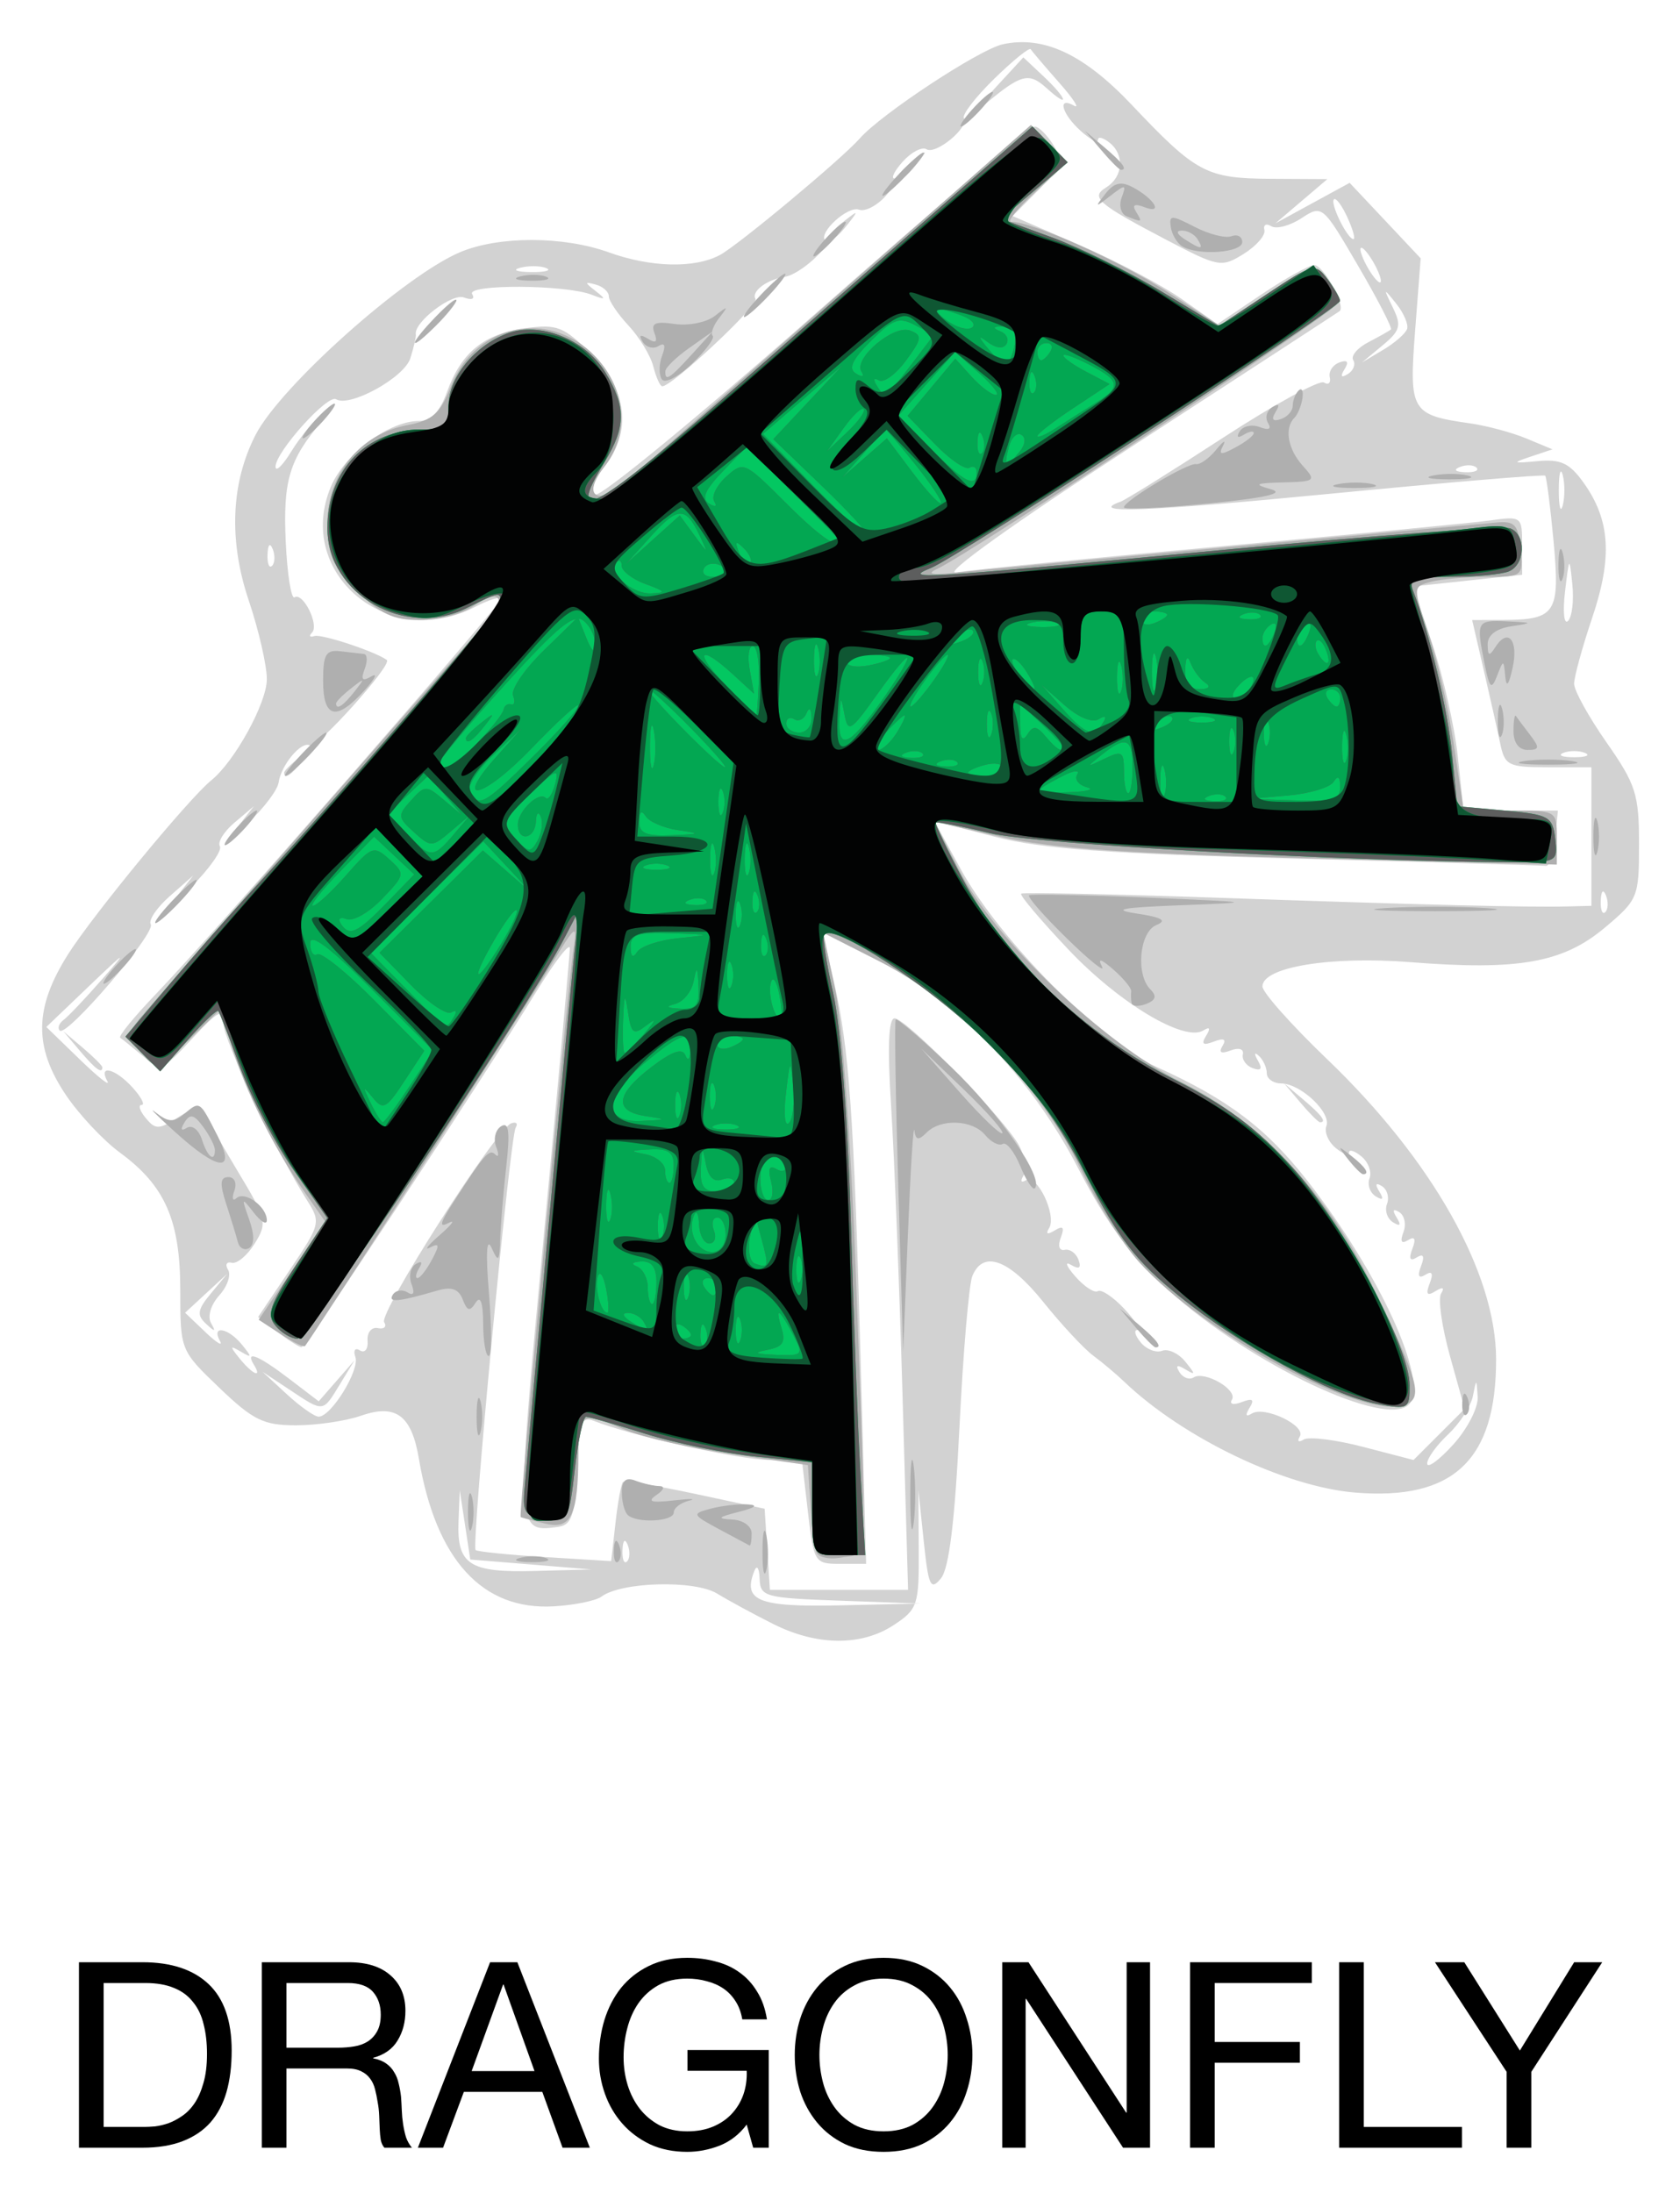 <svg xmlns="http://www.w3.org/2000/svg" role="img" viewBox="-6.49 -6.49 258.74 337.74"><title>Dragonfly logo</title><g transform="translate(-16.05 -12.335)"><g stroke-width="1.333" transform="translate(3.99)"><path fill="#d2d2d2" d="M124.667 255.936c-2.933-1.47-6.833-3.584-8.667-4.698-3.475-2.112-14.757-1.807-17.808.481-.839.63-4.122 1.299-7.295 1.489-11.037.659-18.184-7.15-20.814-22.741-1.128-6.685-3.551-8.48-8.921-6.607-2.325.81-6.827 1.473-10.004 1.473-4.997 0-6.591-.78-11.801-5.771-6.009-5.757-6.023-5.794-6.023-15.021 0-10.779-2.337-16.106-9.307-21.212-2.552-1.87-6.302-5.874-8.333-8.898-4.955-7.378-4.852-13.414.37-21.649C19.943 146.663 34.651 128.806 38.121 126c3.599-2.91 8.546-11.918 8.546-15.561 0-2.121-1.257-7.587-2.794-12.147-3.105-9.215-2.731-18.137 1.07-25.5 3.873-7.502 23.008-24.569 31.547-28.137 5.949-2.486 15.864-2.464 22.843.051 6.468 2.33 13.165 2.496 17.088.422C119.207 43.654 135.218 30.316 138 27.149c3.297-3.752 18.394-13.691 21.999-14.482 6.294-1.382 12.503 1.53 19.873 9.323 9.937 10.507 11.497 11.336 21.424 11.391l8.703.048-4 3.405L202 40.24l5.716-3.12L213.431 34l5.47 5.814 5.47 5.814-.856 11.137c-.955 12.426-.625 12.981 8.485 14.279 2.567.366 6.467 1.415 8.667 2.331l4 1.666-3.333 1.114c-2.958.988-2.838 1.067 1.067.701 3.558-.334 4.913.308 7.082 3.353 4.088 5.741 4.447 11.442 1.307 20.762-1.534 4.553-2.789 9.131-2.789 10.171 0 1.041 2.25 5.11 5 9.042 4.503 6.438 5 7.992 5 15.618 0 8.235-.146 8.591-5.297 12.916-6.416 5.387-13.295 6.607-29.854 5.297-12.337-.976-22.85.743-22.85 3.738 0 .907 4.483 5.946 9.962 11.197 16.187 15.514 26.003 32.932 26.025 46.183.026 15.526-6.549 21.777-21.633 20.566-10.846-.871-26.616-8.435-35.676-17.112-1.195-1.145-3.336-2.945-4.758-4-1.422-1.055-4.876-4.769-7.675-8.252-5.276-6.566-9.262-8.026-10.919-4-.528 1.283-1.424 11.79-1.992 23.348-.71 14.461-1.599 21.703-2.849 23.221-1.591 1.931-1.921 1.223-2.645-5.682l-.828-7.888.053 9.092c.051 8.597-.158 9.232-3.839 11.658-4.988 3.288-11.81 3.234-18.559-.147zM135 252.34c-11.669-.416-12.339-.599-12.439-3.39-.058-1.622-.414-2.18-.792-1.239-1.87 4.656.53 5.629 13.189 5.346l12.375-.277zm9.559-32.007c-.478-16.683-1.261-36.483-1.741-44-.588-9.205-.416-13.667.527-13.667 1.826 0 17.233 15.776 19.233 19.694.85 1.665 1.125 3.708.611 4.539-.524.849-.345 1.147.41.681 1.67-1.032 4.764 5.419 3.545 7.391-.57.922-.255 1.047.876.348 1.28-.791 1.533-.485.921 1.111-.488 1.272-.232 2.069.607 1.885.799-.175 1.755.516 2.125 1.535.465 1.279.104 1.518-1.167.771-1.012-.595-.709.208.672 1.783 1.381 1.575 2.944 2.597 3.473 2.27.529-.327 2.353.887 4.054 2.698 1.701 1.811 2.615 3.292 2.031 3.292-.584 0-.345.864.532 1.921.877 1.056 2.354 1.629 3.283 1.273.929-.356 2.535.394 3.569 1.669 1.605 1.978 1.606 2.152.008 1.188-1.281-.772-1.568-.635-.908.432.531.859 1.511 1.224 2.178.811 1.715-1.06 6.838 1.912 5.904 3.425-.437.707.222.869 1.515.373 1.675-.643 1.996-.405 1.197.888-.699 1.131-.574 1.446.348.876 1.972-1.219 8.423 1.875 7.391 3.545-.457.739-.187.947.6.46.787-.486 4.915.024 9.175 1.133l7.744 2.017 3.936-3.936 3.936-3.936-2.266-8.151c-1.246-4.483-1.861-8.807-1.365-9.609.581-.941.275-1.071-.865-.366-1.293.799-1.531.479-.888-1.197.592-1.542.374-1.977-.667-1.333-1.041.643-1.258.209-.667-1.333.592-1.542.374-1.977-.667-1.333-1.041.643-1.258.209-.667-1.333.592-1.542.374-1.977-.667-1.333-1.026.634-1.264.223-.71-1.221.459-1.197.169-2.588-.646-3.091-.959-.593-1.101-.3-.402.83.735 1.19.56 1.425-.552.738-.897-.554-1.316-1.828-.931-2.83.385-1.002.033-2.234-.782-2.738-.959-.593-1.101-.3-.402.83.735 1.19.56 1.425-.552.738-.897-.554-1.325-1.803-.952-2.775.373-.972-.186-2.485-1.242-3.362-1.057-.877-1.921-1.147-1.921-.601s-.927.224-2.061-.717c-1.133-.941-1.774-2.458-1.423-3.371.789-2.056-3.969-6.536-6.966-6.56-1.215-.009-2.211-.718-2.213-1.573-.001-.856-.55-2.056-1.217-2.667-.717-.656-.777-.358-.148.729.733 1.266.488 1.63-.786 1.167-1.019-.37-1.709-1.326-1.535-2.125.183-.838-.614-1.095-1.885-.607-1.468.563-1.884.33-1.248-.699.643-1.041.209-1.258-1.333-.667-1.675.643-1.996.405-1.197-.888.722-1.169.576-1.447-.433-.824-2.916 1.802-12.938-4.2-20.712-12.404-4.303-4.541-7.603-8.439-7.333-8.661.27-.222 13.99.062 30.49.633 31.508 1.089 47.551 1.487 53.667 1.33l3.667-.094V124h-6.641c-6.17 0-6.696-.26-7.407-3.667-.421-2.017-1.566-7.117-2.543-11.333l-1.777-7.667 4.851-.02c8.042-.034 8.712-1.089 7.688-12.106-.497-5.345-1.079-9.893-1.294-10.109-.215-.215-15.05 1.031-32.967 2.769-28.582 2.773-37.66 3.118-32.432 1.235.813-.293 7.908-4.718 15.767-9.834 7.859-5.116 14.859-8.95 15.556-8.52.696.43 1.101.063.899-.817-.202-.879.467-1.902 1.486-2.272 1.242-.451 1.504-.109.794 1.039-.699 1.131-.528 1.385.503.748.859-.531 1.235-1.493.835-2.139-.399-.646.641-1.886 2.312-2.755 1.671-.869 3.241-1.753 3.49-1.964.249-.211-2.026-4.627-5.056-9.814-5.472-9.37-5.529-9.417-8.727-7.322-1.771 1.16-3.86 1.713-4.644 1.229-.784-.484-1.26-.221-1.059.586.202.806-1.235 2.461-3.192 3.676-3.438 2.134-3.846 2.059-12-2.216-10.502-5.506-11.64-6.497-9.191-8.01 2.587-1.599 2.892-4.94.623-6.823-1.03-.855-1.873-1.088-1.873-.518 0 .57-1.2-.049-2.667-1.377-2.937-2.658-3.64-5.38-1-3.872.917.523-.133-1.088-2.333-3.581-2.2-2.493-4.161-4.797-4.358-5.12-.197-.323-2.722 1.722-5.611 4.543-2.889 2.822-4.993 5.552-4.674 6.069.856 1.386-4.314 5.685-5.762 4.79-.682-.421-2.312.42-3.624 1.869-1.312 1.449-1.899 2.635-1.305 2.635s-.025 1.221-1.376 2.714c-1.351 1.493-3.187 2.433-4.081 2.09-1.714-.658-6.366 3.595-5.204 4.757.895.895-3.943 5.233-6.222 5.577-2.773.42-5.228 2.27-4.523 3.41.565.914-12.82 13.451-14.36 13.451-.336 0-.953-1.362-1.371-3.027-.418-1.665-2.133-4.501-3.811-6.302-1.678-1.802-3.052-3.84-3.052-4.529 0-.689-.9-1.499-2-1.799-1.778-.485-1.778-.373 0 1.015 1.654 1.291 1.539 1.383-.667.534-4.064-1.565-19.333-1.636-18.375-.086.465.752-.076.973-1.265.517-1.833-.703-7.738 3.817-7.418 5.677.063.367-.317 2.027-.844 3.689-.945 2.977-9.338 7.605-11.439 6.306-1.3-.803-9.328 8.14-9.321 10.384.003.891 1.105-.18 2.451-2.38 1.345-2.2 3.593-4.882 4.995-5.96 2.11-1.622 2.061-1.392-.284 1.333-5.032 5.849-6.027 9.154-5.59 18.577.233 5.018.843 8.865 1.356 8.549 1.322-.814 3.84 4.282 2.687 5.436-.524.524-.353.76.38.525 1.097-.352 9.439 2.411 11.145 3.692.921.691-10.85 13.775-11.841 13.162-1.266-.783-4.421 2.949-4.826 5.709-.169 1.148-2.27 3.938-4.67 6.199-3.242 3.054-3.693 3.254-1.752.778L44.667 130l-2.969 2.512c-1.633 1.381-2.653 3.022-2.267 3.647.386.625-1.578 3.426-4.365 6.225-2.787 2.799-3.867 3.558-2.4 1.686l2.667-3.404-3.626 3.194c-1.994 1.757-3.309 3.707-2.921 4.333.816 1.32-12.961 17.41-14.01 16.361-.385-.385-.117-1.129.595-1.655.712-.525 3.382-3.343 5.934-6.261 4.03-4.609 3.769-4.474-1.98 1.025l-6.619 6.331 5.158 5.002c2.837 2.751 4.742 4.252 4.235 3.336-1.457-2.632 1.24-1.941 3.901 1C27.327 174.8 27.947 176 27.377 176c-.57 0-.278.914.648 2.03 1.504 1.812 2.051 1.79 5.095-.204 2.05-1.343 3.594-1.684 3.87-.854.253.759 2.581 4.901 5.173 9.204 4.473 7.425 4.607 7.994 2.642 11.158-1.139 1.833-2.731 3.168-3.537 2.967-.806-.201-1.063.286-.57 1.084.493.798-.121 2.575-1.365 3.949-1.293 1.428-1.836 3.248-1.268 4.249.79 1.392.632 1.416-.771.115-1.454-1.348-1.321-2.168.755-4.667l2.519-3.032-3.247 3-3.247 3 3.146 3c1.731 1.65 2.728 2.25 2.218 1.333-1.382-2.479 1.285-2.017 3.399.589 1.578 1.946 1.555 2.094-.17 1.077-1.725-1.017-1.748-.868-.17 1.077 1.981 2.442 3.511 3.093 2.17.923-1.42-2.297.67-1.466 5.417 2.154l4.572 3.488 2.751-3.154 2.751-3.154-2.232 3.667c-2.674 4.393-2.457 4.368-7.72.878L46 217.089l3.741 3.456c2.058 1.901 4.267 3.456 4.909 3.456 1.927 0 6.353-7.191 5.653-9.186-.361-1.029-.047-1.48.706-1.014.746.461 1.274-.206 1.173-1.481-.101-1.283.606-2.155 1.583-1.953.971.201 1.408-.213.97-.921-.865-1.4 17.28-29.791 19.568-30.618.77-.278 1.08.021.688.667-.895 1.475-6.868 64.429-6.172 65.048.282.25 5.095.737 10.696 1.08l10.184.625.66-5.856c.363-3.221.88-6.063 1.15-6.316.269-.253 5.29.567 11.156 1.822l10.667 2.282.406 6.244.406 6.244h21.281zM130 238.667l-.928-8h-4.989c-4.493 0-21.272-3.728-27.016-6.003-1.967-.779-2.32.219-2.667 7.553-.345 7.29-.766 8.497-3.067 8.791-6.293.805-6.301.631-2.033-44.662 2.218-23.534 4.033-43.549 4.033-44.476 0-.928-2.25 1.965-5 6.428C78.872 173.651 52.666 213.322 52 213.298c-.367-.013-2.019-1.065-3.672-2.337l-3.005-2.313 4.874-7.237c4.712-6.997 4.802-7.351 2.701-10.657-4.666-7.344-12.899-24.753-12.933-27.349-.031-2.329-.743-1.976-4.78 2.367-4.667 5.022-4.79 5.065-7.631 2.681-1.588-1.333-3.151-2.593-3.473-2.801-.322-.208 2.132-3.214 5.455-6.681 9.367-9.772 53.131-59.896 53.131-60.853 0-.469-1.77.063-3.934 1.182-13.336 6.896-27.787-5.147-22.205-18.505 2.086-4.992 8.936-10.114 13.538-10.122 1.888-.004 3.232-1.388 4.351-4.481 2.21-6.113 5.714-8.95 12.11-9.808 4.853-.651 5.876-.248 10.104 3.98 5.561 5.561 6.298 11.918 2.014 17.364-1.629 2.071-2.16 3.748-1.345 4.251.74.457 16.012-12.101 33.939-27.907 17.927-15.806 33.088-28.738 33.691-28.738.603 0 1.898 1.282 2.876 2.849 1.598 2.559 1.369 3.26-2.257 6.886l-4.037 4.037 10.245 4.441c5.635 2.443 12.734 6.189 15.777 8.325l5.532 3.884 6.748-4.545c3.712-2.5 7.385-4.545 8.163-4.545 1.433 0 4.921 6.33 3.907 7.091-.302.227-14.567 9.523-31.699 20.657-18.525 12.04-29.603 19.974-27.333 19.577 2.099-.367 20.316-2.159 40.482-3.983 20.167-1.824 38.917-3.629 41.667-4.011 4.933-.687 5-.635 5 3.831v4.527l-8.408.9-8.408.9 3.004 8.922c1.652 4.907 3.406 12.672 3.897 17.255l.894 8.333h14.525L245.084 135c-.23 2.383-.87 4.268-1.423 4.188-.553-.08-17.772-.582-38.265-1.115-29.088-.757-39.306-1.496-46.587-3.369l-9.327-2.399 4.128 7.515c5.902 10.745 21.449 26.423 30.066 30.32 11.03 4.988 16.958 9.468 23.321 17.626 11.057 14.176 18.603 30.701 15.645 34.264-3.274 3.944-24.417-6.013-37.058-17.452-5.925-5.362-9.51-10.203-14.015-18.925-7.211-13.962-18.737-25.841-31.156-32.11l-8.156-4.117 1.749 7.621c2.351 10.24 3.08 20.551 4.097 57.954l.861 31.667h-4.018c-3.919 0-4.041-.197-4.947-8zm75.873-63l-2.54-3 3 2.54c2.819 2.387 3.607 3.46 2.54 3.46-.253 0-1.603-1.35-3-3zm-188-8l-2.54-3 3 2.54c1.65 1.397 3 2.747 3 3 0 1.067-1.073.279-3.46-2.54zm31.46-42.837c0-.277 1.05-1.327 2.333-2.333 2.115-1.658 2.162-1.611.503.503-1.742 2.221-2.837 2.927-2.837 1.83zm23.333-70.163C73.994 53.2 75.38 52 75.747 52c.367 0-.419 1.2-1.747 2.667-1.327 1.467-2.713 2.667-3.08 2.667-.367 0 .419-1.2 1.747-2.667zm60.667-12.503c0-.277 1.05-1.327 2.333-2.333 2.115-1.659 2.162-1.611.503.503-1.742 2.221-2.837 2.927-2.837 1.83zM144 32.83c0-.277 1.05-1.327 2.333-2.333 2.115-1.659 2.162-1.611.503.503C145.095 33.221 144 33.927 144 32.83zm14.588-13.169l4.588-4.98 3.079 2.892c3.713 3.489 4.164 5.156.496 1.837-2.728-2.469-3.914-2.161-9.417 2.443-1.833 1.534-1.269.548 1.255-2.191zm-71.255 227.104L78 246l-.811-5.333-.811-5.333-.189 4.733c-.269 6.726 1.629 7.971 11.744 7.698l8.733-.235zm14.911-3.015c-.426-1.064-.742-.748-.806.806-.058 1.406.257 2.193.7 1.75.443-.443.49-1.593.105-2.556zm130.908-22.771c-.177-2.896-.197-2.9-.738-.145-.306 1.559-2.024 4.213-3.818 5.899-1.794 1.686-3.245 3.71-3.223 4.499.021.789 1.821-.525 4-2.92s3.879-5.695 3.779-7.333zM252.911 143.75c-.426-1.064-.742-.748-.806.806-.058 1.406.257 2.193.7 1.75.443-.443.49-1.593.105-2.556zm-3.244-21.966c-.917-.37-2.417-.37-3.333 0-.917.37-.167.673 1.667.673 1.833 0 2.583-.303 1.667-.673zm-1.936-25.947c-.452-4.392-.48-4.364-1.129 1.129-.366 3.098-.157 5.124.464 4.503.621-.621.92-3.155.665-5.632zM47.577 90.417c-.426-1.064-.742-.748-.806.806-.058 1.406.257 2.193.7 1.75.443-.443.49-1.593.105-2.556zM246.252 79c-.335-1.283-.61-.233-.61 2.333 0 2.567.274 3.617.61 2.333.335-1.283.335-3.383 0-4.667zm-13.28-1.139c-.443-.443-1.593-.49-2.556-.105-1.064.426-.748.742.806.806 1.406.058 2.193-.257 1.75-.7zm-10.694-21.362c.233-.7-.517-2.449-1.667-3.886-1.993-2.49-2.018-2.461-.526.595 1.361 2.791 1.154 3.549-1.593 5.83l-3.158 2.622 3.26-1.944c1.793-1.069 3.451-2.517 3.685-3.218zm-4.945-9.832C216.548 45.2 215.606 44 215.239 44c-.367 0-.024 1.2.76 2.667.785 1.467 1.727 2.667 2.094 2.667.367 0 .024-1.2-.76-2.667zm-127.641.459c-.903-.365-2.703-.387-4-.049-1.297.338-.559.637 1.641.664 2.2.027 3.261-.249 2.359-.615zm123.396-7.798c-.837-1.836-1.772-3.088-2.079-2.781-.623.623 2.081 6.12 3.01 6.12.325 0-.093-1.503-.93-3.339z"/><path fill="#afafaf" d="M123.003 244.667c.015-2.933.288-3.976.607-2.318.319 1.659.307 4.059-.027 5.333-.334 1.275-.595-.082-.58-3.016zm-37.311 1.076c1.297-.338 3.097-.316 4 .05.903.365-.159.642-2.359.615-2.2-.027-2.939-.326-1.641-.664zm14.413-1.187c.064-1.553.38-1.869.806-.806.385.963.338 2.112-.105 2.556s-.758-.344-.7-1.75zm31.166.28c-.285-.826-.688-4.172-.895-7.436L130 231.464l-11.532-1.658c-6.342-.912-13.766-2.591-16.496-3.732-6.976-2.915-7.303-2.754-7.324 3.592-.031 9.561-1.081 11.77-5.134 10.8-1.933-.463-3.625-.917-3.76-1.01-.32-.22 7.231-81.423 8.117-87.281.645-4.264.459-4.129-3.668 2.667-3.386 5.577-36.15 56.294-37.64 58.265-.183.242-1.868-.566-3.744-1.795l-3.411-2.235 5.127-7.549 5.127-7.549-3.255-4.656c-4.621-6.609-9.158-15.713-11.149-22.372l-1.71-5.717-4.868 4.753c-4.84 4.726-4.881 4.738-7.291 2.075-2.098-2.319-2.176-2.995-.575-5.037 1.494-1.906 43.358-49.786 53.644-61.353 3.335-3.751 2.064-5.323-2.002-2.475-1.677 1.175-5.376 2.136-8.22 2.136-4.102 0-6.107-.937-9.703-4.533C56.723 92.989 56 91.311 56 86.274c0-7.42 5.08-13.606 12.283-14.957 3.924-.736 5.084-1.767 6.743-5.991 3.934-10.014 15.998-12.04 22.893-3.846 4.178 4.965 4.468 11.486.724 16.246-3.702 4.706-.82 6.202 3.798 1.971 1.957-1.793 16.686-14.814 32.731-28.936l29.173-25.676 2.827 2.861L170 30.809l-4.98 4.596C162.28 37.932 160.608 40 161.303 40c3.27 0 16.573 5.951 23.924 10.702l8.171 5.281 7.333-4.869c7.083-4.703 7.399-4.782 9.256-2.325 1.057 1.399 1.75 3.122 1.539 3.828C211.147 53.89 155.127 91.02 150 93.398c-1.919.89-.985 1.053 3.333.58 3.3-.361 22.5-2.162 42.667-4.002 20.167-1.84 38.167-3.488 40-3.661 2.865-.27 3.392.294 3.751 4.019.413 4.281.349 4.334-5.333 4.352-3.163.01-6.994.352-8.513.76-2.746.737-2.748.783-.331 7.94 1.337 3.959 3.102 11.717 3.924 17.24l1.494 10.042h7.171c7.14 0 7.171.018 7.171 4.158v4.158l-37.667-.954c-28.431-.72-40.182-1.531-47.925-3.304l-10.258-2.35 3.821 7.479c5.447 10.662 22.191 26.652 34.122 32.584 12.374 6.153 22.633 17.148 29.77 31.909 6.93 14.334 7.579 16.773 4.751 17.858-6.222 2.388-30.892-10.881-40.969-22.034-2.584-2.86-6.63-9.318-8.992-14.352-5.706-12.162-18.886-25.788-30.809-31.852l-8.822-4.487 1.877 8.927c1.044 4.964 2.431 24.02 3.124 42.927 1.741 47.448 1.927 43.571-2.129 44.346-1.919.367-3.668-.007-3.957-.845zm-14.955-3.505c-4.163-2.242-4.22-2.378-1.333-3.152 1.66-.445 4.217-.746 5.684-.669 1.751.092 1.294.489-1.333 1.157-3.234.823-3.425 1.048-1 1.176 1.708.09 3 1.019 3 2.158 0 1.1-.15 1.926-.333 1.837-.183-.09-2.291-1.218-4.684-2.507zm29.444-5.33c0-4.767.242-6.717.538-4.333.296 2.383.296 6.283 0 8.667-.296 2.383-.538.433-.538-4.333zm-68.117 2.667c0-2.567.274-3.617.61-2.333.335 1.283.335 3.383 0 4.667-.335 1.283-.61.233-.61-2.333zm24.58.444c-.489-.489-.889-2.053-.889-3.476 0-1.811.632-2.344 2.109-1.778 1.16.445 2.81.819 3.667.83.908.012.724.588-.442 1.383-1.492 1.017-.816 1.228 2.667.833 2.567-.291 3.617-.272 2.333.043-1.283.315-2.333 1.131-2.333 1.814 0 1.415-5.763 1.7-7.111.352zM78.976 224c0-2.567.274-3.617.61-2.333.335 1.283.335 3.383 0 4.667-.335 1.283-.61.233-.61-2.333zm151.796-2.111c.064-1.553.38-1.869.806-.806.385.962.338 2.112-.105 2.556-.443.443-.758-.344-.7-1.75zM79.98 209.667c-.013-3.244-.416-4.375-1.148-3.222-.896 1.414-1.305 1.315-1.996-.485-.619-1.612-1.726-2.013-3.852-1.392-6.06 1.768-7.703 1.928-6.927.674.437-.707 1.455-.877 2.262-.378.939.58 1.167.123.633-1.269-.459-1.197-.169-2.588.646-3.091.897-.554 1.106-.308.53.624-.523.847-.637 1.539-.253 1.539.384 0 1.379-1.272 2.212-2.828 1.22-2.28 1.165-2.645-.286-1.884-.99.519-.3-.361 1.534-1.955 1.833-1.594 2.433-2.419 1.333-1.834-1.496.796-1.36.069.538-2.884 4.97-7.733 5.713-8.587 6.652-7.647.523.523.578-.02.123-1.207-.455-1.187-.11-2.601.767-3.144 1.198-.74 1.394.804.79 6.198-.443 3.951-.862 8.984-.931 11.184-.11 3.496-.278 3.664-1.331 1.333-.773-1.71-.917.801-.401 7.0.443 5.317.427 9.667-.034 9.667-.461 0-.848-2.25-.859-5zm63.936-21c-.413-13.933-.593-25.554-.399-25.823.194-.27 4.045 3.03 8.558 7.333 7.392 7.047 14.364 17.162 12.864 18.662-.319.319-1.331-1.231-2.248-3.446-.917-2.214-2.13-3.74-2.695-3.391-.565.349-1.769-.258-2.675-1.35-1.983-2.39-6.843-2.597-9.054-.385-1.244 1.244-1.661 1.17-1.874-.333-.151-1.063-.601 6.167-1 16.067l-.726 18zm10.087-15.047l-6.536-6.287 5.933 6.737c3.263 3.705 6.205 6.534 6.536 6.287.331-.248-2.339-3.279-5.933-6.737zm26.538 36.713l-2.54-3 3 2.54c2.819 2.387 3.607 3.46 2.54 3.46-.253 0-1.603-1.35-3-3zM42.193 197.084c-.25-.963-1.056-3.601-1.791-5.862-1.013-3.118-.932-4.111.337-4.111.954 0 1.35.907.921 2.111-.414 1.161-.262 1.666.338 1.123 1.272-1.154 4.668 1.325 4.668 3.407 0 .784-.903.26-2.008-1.163-1.882-2.427-1.927-2.362-.718 1.031.832 2.334.831 3.903-.002 4.418-.711.439-1.497.011-1.747-.953zm170.971-12.751c-1.659-2.115-1.611-2.162.503-.503 2.221 1.742 2.927 2.837 1.83 2.837-.277 0-1.327-1.05-2.333-2.333zM32.475 180.111c-2.892-2.628-4.194-3.945-2.892-2.927 1.932 1.51 2.745 1.537 4.424.143 2.364-1.962 2.305-2.002 5.076 3.45 2.91 5.728.12 5.447-6.608-.667zm6.192 2.81c0-.593-.808-2.184-1.796-3.535-1.403-1.918-2.032-2.075-2.873-.715-.686 1.11-.553 1.418.367.849.794-.491 1.827.317 2.296 1.794.856 2.698 2.006 3.62 2.006 1.608zm141.175-22.63c-.087-.527-.111-1.337-.053-1.799.058-.463-1.174-1.963-2.738-3.333-1.894-1.66-2.485-1.824-1.772-.492.589 1.1-1.829-.829-5.373-4.287-3.545-3.458-6.173-6.458-5.842-6.667.331-.209 8.402-.053 17.936.348 17.105.718 17.175.734 5.333 1.189-9.079.349-10.702.66-6.667 1.277 3.876.592 4.696 1.076 3 1.769-2.617 1.07-3.218 7.619-.91 9.927 1.008 1.008.814 1.657-.667 2.225-1.149.441-2.161.371-2.248-.156zm-156.509-5.625C24.661 153.2 26.047 152 26.413 152c.367 0-.419 1.2-1.747 2.667-1.327 1.467-2.713 2.667-3.08 2.667-.367 0 .419-1.2 1.747-2.667zm8.667-10c1.722-1.833 3.432-3.333 3.798-3.333.367 0-.743 1.5-2.465 3.333C31.611 146.5 29.902 148 29.535 148c-.367 0 .743-1.5 2.465-3.333zm187 1.015c4.217-.265 11.117-.265 15.333 0 4.217.265.767.481-7.667.481s-11.883-.216-7.667-.481zm31.976-11.015c0-2.567.274-3.617.61-2.333.335 1.283.335 3.383 0 4.667-.335 1.283-.61.233-.61-2.333zm-208.976-1.333c1.327-1.467 2.713-2.667 3.08-2.667.367 0-.419 1.2-1.747 2.667C42.006 134.8 40.62 136 40.253 136c-.367 0 .419-1.2 1.747-2.667zM52 122c1.722-1.833 3.432-3.333 3.798-3.333.367 0-.743 1.5-2.465 3.333-1.722 1.833-3.432 3.333-3.798 3.333-.367 0 .743-1.5 2.465-3.333zm188.333 1.045c2.017-.305 5.317-.305 7.333 0 2.017.305.367.555-3.667.555-4.033 0-5.683-.25-3.667-.555zm-1.667-4.601c0-1.589.17-2.639.377-2.333.208.306 1.181 1.606 2.163 2.889 1.529 1.997 1.474 2.333-.377 2.333-1.33 0-2.163-1.113-2.163-2.889zm-2.407-1.778c.027-2.2.326-2.939.664-1.641s.316 3.097-.05 4c-.365.903-.642-.159-.615-2.359zm-180.927-5.975c0-4.078.431-4.814 2.667-4.556 1.467.169 3.098.358 3.625.419.527.061.575 1.11.107 2.33-.634 1.653-.369 1.938 1.042 1.118 1.041-.605.533.396-1.13 2.226-4.29 4.719-6.31 4.227-6.31-1.538zm4.837 1.642c1.659-2.115 1.611-2.162-.503-.503-1.283 1.006-2.333 2.056-2.333 2.333 0 1.097 1.095.391 2.837-1.83zm174.051-4.229c-1.325-6.623-1.239-6.787 3.446-6.571 4.033.186 4.079.238.667.755-2.34.354-3.659 1.368-3.646 2.8.016 1.787.257 1.872 1.179.416 1.94-3.062 3.608-1.085 2.668 3.163-.603 2.725-.965 3.15-1.137 1.333-.247-2.619-.27-2.62-1.27-.062-.863 2.205-1.155 1.924-1.906-1.833zm11.372-15.438c.027-2.2.326-2.939.664-1.641.338 1.297.316 3.097-.05 4-.365.903-.642-.159-.615-2.359zm-66.928-8.685c.003-1.015 9.817-6.898 11.123-6.668.617.109 2.011-.892 3.099-2.225 1.088-1.332 1.561-1.612 1.051-.622-.747 1.45-.378 1.506 1.901.286 1.555-.832 2.828-1.828 2.828-2.212 0-.384-.693-.27-1.539.253-.932.576-1.178.367-.624-.53.503-.815 1.895-1.105 3.091-.646 1.392.534 1.849.306 1.269-.633-.499-.807-.205-1.902.654-2.433 1.031-.637 1.202-.384.503.748-.705 1.141-.441 1.506.794 1.095 1.019-.34 1.852-1.267 1.852-2.062 0-.794.405-1.849.9-2.344.495-.495.762.038.594 1.184-.168 1.146-.723 2.501-1.233 3.011-1.587 1.587-1.024 4.834 1.279 7.378 2.101 2.321 1.957 2.445-3 2.571-4.333.111-4.652.287-1.898 1.054 2.256.628-.822 1.329-9.668 2.2-7.137.703-12.976.971-12.975.594zm33.017-3.591c1.659-.319 4.059-.307 5.333.027 1.275.334-.082.595-3.016.58-2.933-.015-3.976-.288-2.318-.607zm14.667-1.333c1.659-.319 4.059-.307 5.333.027 1.275.334-.082.595-3.016.58-2.933-.015-3.976-.288-2.318-.607zM54 70.667C55.327 69.2 56.713 68 57.08 68c.367 0-.419 1.2-1.747 2.667-1.327 1.467-2.713 2.667-3.08 2.667-.367 0 .419-1.2 1.747-2.667zm53.475-6.437c-.449-.727-.413-2.375.08-3.661.587-1.529.389-2.025-.57-1.432-.807.499-1.902.205-2.433-.654-.647-1.046-.383-1.201.801-.47 1.237.765 1.54.502 1.011-.876-.585-1.525.117-1.84 3.119-1.399 2.131.313 4.918-.25 6.195-1.251 2.051-1.608 2.128-1.573.666.303-.91 1.167-1.367 2.411-1.014 2.764.353.353-1.087 2.297-3.199 4.32-2.159 2.068-4.198 3.1-4.657 2.356zm4.626-3.789l3.232-3.56-3.625 2.56c-1.994 1.408-3.644 3.01-3.667 3.56-.069 1.642.662 1.181 4.059-2.56zM72 55.333C73.722 53.5 75.431 52 75.798 52c.367 0-.743 1.5-2.465 3.333-1.722 1.833-3.432 3.333-3.798 3.333-.367 0 .743-1.5 2.465-3.333zm50.667-4C124.389 49.5 126.098 48 126.465 48c.367 0-.743 1.5-2.465 3.333-1.722 1.833-3.432 3.333-3.798 3.333-.367 0 .743-1.5 2.465-3.333zm-36.975-2.924c1.297-.338 3.097-.316 4 .049.903.365-.159.642-2.359.615-2.2-.027-2.939-.326-1.641-.664zm46.975-5.743C133.994 41.2 135.38 40 135.747 40c.367 0-.419 1.2-1.747 2.667-1.327 1.467-2.713 2.667-3.08 2.667-.367 0 .419-1.2 1.747-2.667zm54.967 1.107c-.795-.491-1.583-1.828-1.75-2.971-.276-1.879.077-1.88 3.693-.01 2.199 1.137 4.744 1.781 5.656 1.431.912-.35 1.657.057 1.657.904 0 1.65-6.858 2.128-9.256.646zM190 42.667c-.453-.733-1.539-1.324-2.412-1.313-.954.012-.79.536.412 1.313 2.561 1.655 3.023 1.655 2 0zm-10.925-3.525c-.875-.356-1.213-1.659-.75-2.895.761-2.032.595-2.056-1.742-.247-2.383 1.845-2.443 1.822-.776-.305 1.358-1.733 2.416-1.979 4.259-.993 3.307 1.77 4.714 4.181 1.785 3.056-1.552-.596-1.978-.376-1.324.682 1.032 1.669.983 1.692-1.452.702zM144 32.667c1.722-1.833 3.432-3.333 3.798-3.333.367 0-.743 1.5-2.465 3.333C143.611 34.5 141.902 36 141.535 36c-.367 0 .743-1.5 2.465-3.333zM175.207 29l-2.54-3 3 2.54C178.486 30.927 179.274 32 178.207 32c-.253 0-1.603-1.35-3-3zm-19.873-6.333C156.661 21.2 158.047 20 158.413 20c.367 0-.419 1.2-1.747 2.667-1.327 1.467-2.713 2.667-3.08 2.667-.367 0 .419-1.2 1.747-2.667z"/><path fill="#03c761" d="M130.667 238.184v-7.149l-8.667-.888c-4.767-.488-12.417-2.064-17-3.5s-8.705-2.62-9.16-2.629c-.455-.009-1.239 3.619-1.742 8.064-.883 7.801-1.039 8.067-4.506 7.667-3.101-.358-3.545-.96-3.251-4.415.99-11.639 7.058-76.952 7.68-82.667L94.747 146l-2.447 4.667c-5.672 10.815-39.401 61.333-40.95 61.333-.929 0-2.443-.908-3.363-2.017-1.387-1.671-.846-3.264 3.157-9.293l4.831-7.276-5.149-7.35c-2.832-4.043-6.526-11.111-8.21-15.707-1.684-4.596-3.224-8.57-3.423-8.83-.199-.26-2.294 1.728-4.655 4.418l-4.294 4.891-2.678-2.678-2.678-2.678 6.534-7.739C35.013 153.483 40.437 147.3 43.472 144c14.228-15.468 39.195-44.449 39.195-45.497 0-1.559-.232-1.515-5.245.986C67.934 104.222 56 97.367 56 87.185c0-8.993 6.006-15.185 14.729-15.185 3.427 0 3.937-.486 3.937-3.749 0-4.258 3.968-9.131 8.987-11.04 4.998-1.9 12.018.853 15.111 5.926 3.248 5.327 3.225 8.436-.103 13.895-6.311 10.351-1.117 7.302 21.389-12.557 11.339-10.005 25.997-22.908 32.573-28.673l11.956-10.482 2.71 2.763L170 30.847l-5.129 4.351-5.129 4.351 7.799 2.844c4.289 1.564 11.836 5.279 16.771 8.255l8.972 5.412 7.39-4.907c7.137-4.739 7.456-4.82 9.315-2.363 1.059 1.399 1.944 2.921 1.967 3.383.051 1.014-58.824 39.454-63.009 41.138-4.58 1.844-1.972 1.683 44.413-2.729 23.617-2.247 43.773-3.765 44.79-3.375 2.524.968 2.341 5.653-.26 6.651-1.16.445-5.124.809-8.809.809-5.48 0-6.557.373-5.914 2.049 2.583 6.732 5.365 18.366 6.045 25.284l.787 8 7.333.667c6.816.62 7.363.925 7.755 4.333.418 3.633.35 3.666-7.333 3.619-25.969-.161-72.796-2.79-79.744-4.478-4.394-1.067-8.133-1.796-8.31-1.619-.176.177 1.738 4.181 4.254 8.9 6.445 12.087 18.817 23.784 32.358 30.593 8.192 4.119 12.83 7.566 18.272 13.579 7.957 8.793 18.083 27.61 18.083 33.605 0 3.627-.183 3.731-5 2.836-7.05-1.31-20.939-8.875-30.508-16.618-6.619-5.356-9.267-8.773-14.206-18.337-4.607-8.921-8.427-14.038-15.845-21.228-8.546-8.284-22.983-17.754-24.6-16.137-.308.308.314 4.399 1.383 9.09 1.143 5.017 2.261 19.509 2.715 35.196.425 14.667 1.098 32.217 1.497 39l.725 12.333h-4.08c-4.044 0-4.08-.063-4.08-7.149z"/><path fill="#5d5e5e" d="M130.667 238.184v-7.149l-8.667-.888c-4.767-.488-12.417-2.064-17-3.5s-8.705-2.62-9.16-2.629c-.455-.009-1.239 3.619-1.742 8.064-.883 7.801-1.039 8.067-4.506 7.667-3.101-.358-3.545-.96-3.251-4.415.99-11.639 7.058-76.952 7.68-82.667L94.747 146l-2.447 4.667c-5.672 10.815-39.401 61.333-40.95 61.333-.929 0-2.443-.908-3.363-2.017-1.387-1.671-.846-3.264 3.157-9.293l4.831-7.276-5.149-7.35c-2.832-4.043-6.526-11.111-8.21-15.707-1.684-4.596-3.224-8.57-3.423-8.83-.199-.26-2.294 1.728-4.655 4.418l-4.294 4.891-2.678-2.678-2.678-2.678 6.534-7.739C35.013 153.483 40.437 147.3 43.472 144c14.228-15.468 39.195-44.449 39.195-45.497 0-1.559-.232-1.515-5.245.986C67.934 104.222 56 97.367 56 87.185c0-8.993 6.006-15.185 14.729-15.185 3.427 0 3.937-.486 3.937-3.749 0-4.258 3.968-9.131 8.987-11.04 4.998-1.9 12.018.853 15.111 5.926 3.248 5.327 3.225 8.436-.103 13.895-6.311 10.351-1.117 7.302 21.389-12.557 11.339-10.005 25.997-22.908 32.573-28.673l11.956-10.482 2.71 2.763L170 30.847l-5.129 4.351-5.129 4.351 7.799 2.844c4.289 1.564 11.836 5.279 16.771 8.255l8.972 5.412 7.39-4.907c7.137-4.739 7.456-4.82 9.315-2.363 1.059 1.399 1.944 2.921 1.967 3.383.051 1.014-58.824 39.454-63.009 41.138-4.58 1.844-1.972 1.683 44.413-2.729 23.617-2.247 43.773-3.765 44.79-3.375 2.524.968 2.341 5.653-.26 6.651-1.16.445-5.124.809-8.809.809-5.48 0-6.557.373-5.914 2.049 2.583 6.732 5.365 18.366 6.045 25.284l.787 8 7.333.667c6.816.62 7.363.925 7.755 4.333.418 3.633.35 3.666-7.333 3.619-25.969-.161-72.796-2.79-79.744-4.478-4.394-1.067-8.133-1.796-8.31-1.619-.176.177 1.738 4.181 4.254 8.9 6.445 12.087 18.817 23.784 32.358 30.593 8.192 4.119 12.83 7.566 18.272 13.579 7.957 8.793 18.083 27.61 18.083 33.605 0 3.627-.183 3.731-5 2.836-7.05-1.31-20.939-8.875-30.508-16.618-6.619-5.356-9.267-8.773-14.206-18.337-4.607-8.921-8.427-14.038-15.845-21.228-8.546-8.284-22.983-17.754-24.6-16.137-.308.308.314 4.399 1.383 9.09 1.143 5.017 2.261 19.509 2.715 35.196.425 14.667 1.098 32.217 1.497 39l.725 12.333h-4.08c-4.044 0-4.08-.063-4.08-7.149zm-2.8-26.517c-2.204-4.237-3.016-4.826-1.974-1.434.711 2.314.273 3.018-2.168 3.485-2.257.432-1.91.633 1.322.767 4.133.171 4.292.012 2.819-2.818zm-13.622-1.25c-.426-1.064-.742-.748-.806.806-.058 1.406.257 2.193.7 1.75.443-.443.49-1.593.105-2.556zm5.306-1.417c-.37-.917-.673-.167-.673 1.667 0 1.833.303 2.583.673 1.667.37-.917.37-2.417 0-3.333zM112 211.412c0-.323-.6-.959-1.333-1.412-.733-.453-1.333-.189-1.333.588 0 .777.6 1.412 1.333 1.412.733 0 1.333-.265 1.333-.588zm-7.333-2.079c-.453-.733-1.539-1.324-2.412-1.313-.954.012-.79.536.412 1.313 2.562 1.655 3.023 1.655 2 0zm-5.739-5c-.386-2.017-.96-2.897-1.274-1.956-.567 1.697.447 5.623 1.453 5.623.288 0 .208-1.65-.179-3.667zm7.739-1c0-2.326-.705-3.302-2.333-3.228-1.394.063-1.662.376-.667.778.917.37 1.667 1.823 1.667 3.228 0 1.406.3 2.556.667 2.556.367 0 .667-1.5.667-3.333zm4.883-1c-.37-.917-.673-.167-.673 1.667 0 1.833.303 2.583.673 1.667.37-.917.37-2.417 0-3.333zM116 204c0-.733-.635-1.333-1.412-1.333-.777 0-1.041.6-.588 1.333.453.733 1.089 1.333 1.412 1.333.323 0 .588-.6.588-1.333zm12.883-4.333c-.37-.917-.673-.167-.673 1.667 0 1.833.303 2.583.673 1.667.37-.917.37-2.417 0-3.333zm-6.032-3.067l-1.061-3.933-.701 3.62c-.397 2.05-.062 3.85.772 4.151 2.109.76 2.169.529.99-3.838zM117.333 196c0-1.467-.581-2.667-1.291-2.667-.71 0-.946.9-.524 2s.103 2-.709 2c-.812 0-1.523-1.35-1.581-3-.058-1.65-.414-2.23-.792-1.289-1.025 2.552.535 5.623 2.856 5.623 1.153 0 2.042-1.161 2.042-2.667zm-9.784-3c-.37-.917-.673-.167-.673 1.667 0 1.833.303 2.583.673 1.667.37-.917.37-2.417 0-3.333zm-7.959-3.308c-.338-1.297-.637-.559-.664 1.641-.027 2.2.249 3.261.615 2.359.365-.903.387-2.703.049-4zm24.741-1.901c-.515-1.97-.266-2.575.791-1.921.849.525 1.543.318 1.543-.458 0-.777-.9-1.412-2-1.412-1.244 0-2 1.259-2 3.333 0 1.833.544 3.333 1.209 3.333.665 0 .87-1.294.457-2.875zm-5.665.25c0-.71-.852-.964-1.894-.565-1.227.471-2.102-.365-2.485-2.375-.531-2.786-.61-2.728-.773.565-.141 2.838.421 3.667 2.485 3.667 1.467 0 2.667-.581 2.667-1.291zm-9.333-2.709c0-2.064-.828-2.626-3.667-2.485-3.144.156-3.239.264-.667.759 1.65.318 3 1.436 3 2.485S108.3 188 108.667 188c.367 0 .667-1.2.667-2.667zM119 179.117c-.917-.37-2.417-.37-3.333 0-.917.37-.167.673 1.667.673 1.833 0 2.583-.303 1.667-.673zm8.731-5.947c-.452-4.392-.48-4.364-1.129 1.129-.366 3.098-.157 5.124.464 4.503.621-.621.92-3.155.665-5.632zm-59.102-.018l3.65-5.516-9.473-9.473c-6.504-6.504-9.473-8.72-9.473-7.072 0 1.32.497 2.093 1.104 1.718.607-.375 4.563 2.813 8.79 7.085l7.686 7.767-3.079 4.697c-2.773 4.23-3.256 4.479-4.864 2.503-1.547-1.901-1.591-1.793-.331.806.8 1.65 1.653 3 1.896 3 .243 0 2.085-2.482 4.093-5.516zM105 177.712c-4.926-.746-4.619-3.336.893-7.54 3.181-2.426 4.762-2.978 5.228-1.825.393.972.711.691.773-.68.148-3.282-1.229-2.931-6.924 1.764-6.42 5.292-6.703 9.316-.637 9.036 4.033-.186 4.079-.238.667-.755zm5.216-3.378c-.37-.917-.673-.167-.673 1.667 0 1.833.303 2.583.673 1.667.37-.917.37-2.417 0-3.333zM115.55 173c-.37-.917-.673-.167-.673 1.667 0 1.833.303 2.583.673 1.667.37-.917.37-2.417 0-3.333zm-10.756-7.977c1.843-2.161 1.927-2.504.303-1.25-1.958 1.511-2.307 1.259-2.8-2.023-.469-3.118-.597-2.907-.763 1.25-.11 2.75.007 5 .26 5 .253 0 1.603-1.34 3-2.977zM120 165.857c0-.288-.9-.524-2-.524s-2 .581-2 1.291c0 .71.9.946 2 .524 1.1-.422 2-1.003 2-1.292zm-44.539-3.397c.534-.864.371-1.181-.371-.722-.727.45-3.517-1.43-6.199-4.176l-4.876-4.994 7.962-7.879 7.962-7.879 3.697 3.224 3.697 3.224-3.663-3.928-3.663-3.928-8.665 8.588-8.665 8.588 5.605 5.711c6.353 6.473 5.913 6.217 7.177 4.172zM125.594 159c-.386-2.017-.96-2.897-1.274-1.956-.567 1.697.447 5.623 1.453 5.623.288 0 .208-1.65-.179-3.667zm-12.443-1.333c-.149-3.018-.282-3.151-.749-.749-.312 1.605-1.58 3.185-2.818 3.512-1.595.421-1.377.639.749.749 2.461.127 2.967-.504 2.818-3.512zm5.065-3.333c-.37-.917-.673-.167-.673 1.667 0 1.833.303 2.583.673 1.667.37-.917.37-2.417 0-3.333zm-35.506-3.07c1.61-2.605 2.699-4.965 2.42-5.244-.279-.279-1.865 1.853-3.525 4.737-3.761 6.535-2.873 6.943 1.105.507zm27.307-.94c5.265-.537 5.256-.544-1.017-.766-5.235-.185-6.33.181-6.313 2.109.013 1.543.358 1.802 1.017.766.548-.862 3.389-1.811 6.313-2.109zm13.56.093c-.426-1.064-.742-.748-.806.806-.058 1.406.257 2.193.7 1.75.443-.443.49-1.593.105-2.556zm-58.487-5.5l4.281-4.416-3.093-2.906-3.093-2.906-5.197 5.322c-2.858 2.927-4.757 5.322-4.219 5.322.538 0 2.84-2.12 5.115-4.712 3.946-4.494 4.254-4.607 6.654-2.435 2.453 2.22 2.424 2.373-1.127 6.08-2.004 2.091-4.447 3.494-5.43 3.117-.983-.377-1.42-.092-.972.632 1.311 2.122 2.545 1.582 7.081-3.098zM119.55 145c-.37-.917-.673-.167-.673 1.667 0 1.833.303 2.583.673 1.667.37-.917.37-2.417 0-3.333zm2.694-1.25c-.426-1.064-.742-.748-.806.806-.058 1.406.257 2.193.7 1.75.443-.443.49-1.593.105-2.556zm-7.939.778c-.443-.443-1.593-.49-2.556-.105-1.064.426-.748.742.806.806 1.406.058 2.193-.257 1.75-.7zm1.285-8.169c-.338-1.297-.637-.559-.664 1.641-.027 2.2.249 3.261.615 2.359.365-.903.387-2.703.049-4zm5.333 0c-.338-1.297-.637-.559-.664 1.641-.027 2.2.249 3.261.615 2.359.365-.903.387-2.703.049-4zm-12.591 2.758c-.917-.37-2.417-.37-3.333 0-.917.37-.167.673 1.667.673 1.833 0 2.583-.303 1.667-.673zm-32.873-4.784l2.54-3-3 2.54c-2.902 2.457-3.088 2.461-5.677.117-2.511-2.272-2.539-2.576-.45-4.884 2.129-2.352 2.35-2.357 5.011-.117l2.784 2.344-2.559-3.021-2.559-3.021-3.115 2.927-3.115 2.927 2.907 3.094c3.59 3.822 4.073 3.828 7.235.094zm13.406-2.717c-.368-.906-.702-.591-.761.717-.123 2.733-2.772 3.208-2.772.497 0-2.093 3.217-5.169 4.287-4.099.389.389 1.05-.601 1.468-2.2.65-2.487.098-2.266-3.815 1.526-4.329 4.195-4.455 4.567-2.339 6.905 1.993 2.202 2.364 2.242 3.412.37.647-1.155.88-2.828.52-3.717zm21.138 2.063c-2.198-.323-4.438-1.283-4.98-2.134-.639-1.004-.991-.728-1.004.787-.016 1.846 1.024 2.292 4.98 2.134 4.535-.181 4.628-.254 1.004-.787zm6.879-6.013c-.37-.917-.673-.167-.673 1.667 0 1.833.303 2.583.673 1.667.37-.917.37-2.417 0-3.333zm-29.258-5.288c3.873-3.825 7.042-7.372 7.042-7.883 0-.511-3.257 2.461-7.239 6.605-7.49 7.795-12.22 8.87-5.361 1.219L85.939 118l-4.469 4.192c-2.458 2.305-4.059 4.855-3.558 5.667 1.446 2.34 2.257 1.883 9.712-5.48zm97.299 1.98c-.338-1.297-.637-.559-.664 1.641-.027 2.2.249 3.261.615 2.359.365-.903.387-2.703.05-4zm9.382 4.169c-.443-.443-1.593-.49-2.556-.105-1.064.426-.748.742.806.806 1.406.058 2.193-.257 1.75-.7zM211.98 127c-.014-1.552-.356-1.806-1.022-.759-.551.866-3.692 1.811-6.98 2.1l-5.978.526 7.0.233c5.873.195 6.997-.143 6.98-2.1zm-38.996.078c-1.292-.337-1.97-1.227-1.506-1.978.464-.751-.579-.624-2.317.282-4.758 2.479-4.7 2.632.95 2.464 2.872-.085 4.165-.43 2.873-.768zM180 124c0-4.512-1.008-4.921-4.745-1.926-2.485 1.991-2.469 2.016.412.62 2.705-1.311 3-1.121 3 1.926 0 1.859.3 3.38.667 3.38S180 126.2 180 124zm-73.724-5.651c-.319-1.659-.592-.616-.607 2.318-.015 2.933.246 4.29.58 3.016.334-1.275.346-3.675.027-5.333zM160 124.125c0-.665-1.2-.895-2.667-.511-1.467.384-2.667.927-2.667 1.209 0 .281 1.2.511 2.667.511S160 124.79 160 124.125zm-80.786-4c2.042-2.131 3.804-4.381 3.916-5 .112-.619.632-.982 1.155-.807.524.175.661-.441.305-1.369-.356-.927 1.747-4.023 4.673-6.88l5.32-5.194 1.291 3.23c.812 2.032 1.322 2.425 1.375 1.06.046-1.194-.745-2.859-1.759-3.7-1.477-1.226-3.864.694-12 9.656-5.586 6.153-10.156 11.568-10.156 12.034 0 1.863 2.358.649 5.881-3.028zm-1.881-.628c0-.277 1.05-1.327 2.333-2.333 2.115-1.659 2.162-1.611.503.503-1.742 2.221-2.837 2.927-2.837 1.83zM112 118c-3.239-3.3-6.189-6-6.555-6-.367 0 1.983 2.7 5.222 6 3.239 3.3 6.189 6 6.555 6 .367 0-1.983-2.7-5.222-6zm40.972 5.194c-.443-.443-1.593-.49-2.556-.105-1.064.426-.748.742.806.806 1.406.058 2.193-.257 1.75-.7zm59.952-4.169c-.338-1.297-.637-.559-.664 1.641-.027 2.2.249 3.261.615 2.359.365-.903.387-2.703.05-4zm-65.285 2.836c-.443-.443-1.593-.49-2.556-.105-1.064.426-.748.742.806.806 1.406.058 2.193-.257 1.75-.7zm47.911-3.528c-.37-.917-.673-.167-.673 1.667 0 1.833.303 2.583.673 1.667.37-.917.37-2.417 0-3.333zm-51.859.333C144.607 117.2 145.144 116 144.885 116c-.259 0-1.557 1.2-2.885 2.667-1.327 1.467-1.865 2.667-1.194 2.667.671 0 1.969-1.2 2.885-2.667zm25.643 2.232c0-.239-1.5-1.843-3.333-3.566l-3.333-3.131.02 3.232c.014 2.208.368 2.684 1.118 1.503.876-1.382 1.442-1.315 2.81.333 1.613 1.944 2.719 2.606 2.719 1.629zM200.883 117c-.37-.917-.673-.167-.673 1.667 0 1.833.303 2.583.673 1.667.37-.917.37-2.417 0-3.333zm-59.776-2.885c2.324-3.237 4.226-6.342 4.226-6.901 0-.559-2.048 1.864-4.552 5.386-4.211 5.923-4.597 6.165-5.152 3.235-.554-2.924-.614-2.886-.781.499-.255 5.157 1.379 4.578 6.259-2.218zm17.109 1.551c-.37-.917-.673-.167-.673 1.667 0 1.833.303 2.583.673 1.667.37-.917.37-2.417 0-3.333zm-27.655.667c-.064-1.408-.373-1.669-.781-.658-.371.921-1.224 1.336-1.895.921-.671-.415-1.219-.118-1.219.658 0 .777.9 1.412 2 1.412s1.953-1.05 1.895-2.333zm44.899.794c.61-.987.363-1.176-.687-.527-.964.596-3.105-.279-5.206-2.127L166 111.333 169.232 115c3.547 4.024 4.793 4.449 6.228 2.127zm10.575-.87c-.411-.411-1.486-.001-2.391.91-1.307 1.317-1.154 1.47.746.746 1.315-.501 2.055-1.246 1.644-1.657zm6.298.193c-.917-.37-2.417-.37-3.333 0-.917.37-.167.673 1.667.673 1.833 0 2.583-.303 1.667-.673zm-69.895-5.784c.115-2.933-.303-5.333-.93-5.333s-.84 1.65-.474 3.667l.664 3.667-3.269-3c-5.21-4.782-6.074-3.469-1.097 1.667C119.821 113.9 121.94 116 122.043 116c.103 0 .281-2.4.396-5.333zm26.895 0c1.567-2.2 2.548-4 2.182-4-.367 0-1.948 1.8-3.515 4-1.567 2.2-2.548 4-2.182 4 .367 0 1.948-1.8 3.515-4zm62.667 2.667c0-.733-.635-1.333-1.412-1.333-.777 0-1.041.6-.588 1.333.453.733 1.089 1.333 1.412 1.333.323 0 .588-.6.588-1.333zm-33.743-4.975c-.338-1.297-.637-.559-.664 1.641-.027 2.2.249 3.261.615 2.359.365-.903.387-2.703.05-4zM183.586 107c-.335-1.283-.61-.233-.61 2.333 0 2.567.274 3.617.61 2.333.335-1.283.335-3.383 0-4.667zm14.469 4.911c1.368-2.214.14-2.521-1.774-.443-.946 1.026-1.131 1.866-.412 1.866.719 0 1.703-.64 2.186-1.422zm-41.172-4.245c-.37-.917-.673-.167-.673 1.667 0 1.833.303 2.583.673 1.667.37-.917.37-2.417 0-3.333zm6.845 1.727c-.895-1.433-1.886-2.348-2.201-2.032-.571.571 2.334 4.638 3.314 4.638.283 0-.218-1.173-1.113-2.606zm27.471 1.586c-.807-.539-1.809-1.88-2.228-2.98-.509-1.336-.796-1.005-.867 1-.071 2.016.66 2.993 2.228 2.98 1.439-.013 1.771-.396.867-1zm-59.609-5.288c-.338-1.297-.637-.559-.664 1.641-.027 2.2.249 3.261.615 2.359.365-.903.387-2.703.049-4zm11.076 1.486c0-.281-1.5-.511-3.333-.511-1.833 0-3.333.517-3.333 1.148 0 .632 1.5.862 3.333.511 1.833-.35 3.333-.867 3.333-1.148zm67.127-1.235c-.434-1.132-1.075-1.772-1.425-1.422-.349.35-.24 1.275.243 2.058 1.315 2.127 2.083 1.714 1.182-.635zm-54.425-3.018c-.411-.411-1.486-.001-2.391.91-1.307 1.317-1.154 1.47.746.746 1.315-.501 2.055-1.246 1.644-1.657zm46.473.34c.455-1.187.232-1.722-.524-1.255-.725.448-1.318 1.379-1.318 2.069 0 1.918.956 1.495 1.842-.815zm5.333 0c.455-1.187.232-1.722-.524-1.255-.725.448-1.318 1.379-1.318 2.069 0 1.918.956 1.495 1.842-.815zm-38.817-1.472c-.903-.365-2.703-.387-4-.049-1.297.338-.559.637 1.641.664 2.2.027 3.261-.249 2.359-.615zm16.975-1.268c0-.288-.9-.524-2-.524s-2 .581-2 1.291c0 .71.9.946 2 .524s2-1.003 2-1.291zm14.306.004c-.443-.443-1.593-.49-2.556-.105-1.064.426-.748.742.806.806 1.406.058 2.193-.257 1.75-.7zM105 95.784c-2.017-.737-3.667-1.989-3.667-2.784 0-.794-.386-1.059-.857-.588-1.469 1.469 2.374 4.926 5.353 4.816 2.412-.09 2.288-.306-.83-1.444zm12.333-1.705c0-1.407-2.559-1.999-3.32-.767-.461.745.098 1.355 1.241 1.355 1.143 0 2.079-.265 2.079-.588zm2.832-3.768c-1.317-1.307-1.47-1.154-.746.746.501 1.315 1.246 2.055 1.657 1.644.411-.411.001-1.486-.91-2.391zm-7.661-2.035c2.14 2.922 2.178 2.928.86.131-2.171-4.606-3.355-4.61-7.494-.027L102 92.667l4.133-3.724 4.133-3.724zm22.162.678c0-.208-3.179-3.518-7.063-7.355l-7.063-6.976-3.713 3.875c-2.693 2.811-3.26 4.155-2.064 4.894.983.608 1.309.47.807-.342-.463-.749.37-2.458 1.851-3.798 2.638-2.387 2.82-2.309 8.951 3.822 5.335 5.335 8.294 7.433 8.294 5.88zm-2.451-8.216l-7.549-7.262L130 67.788l5.333-5.688-6.123 5.283-6.123 5.283 7.415 7.667C134.58 84.55 138.333 88 138.841 88c.508 0-2.473-3.268-6.625-7.262zm14.361-3.317C144.181 74.44 142.125 72 142.009 72c-.116 0-1.666 1.65-3.444 3.667l-3.232 3.667 3.414-2.995 3.414-2.995 3.919 5.214c2.155 2.868 4.129 5.006 4.386 4.75.257-.255-1.493-2.904-3.89-5.886zM156 78.588c0-.777-.505-1.1-1.122-.719-.617.381-3.014-1.259-5.327-3.645l-4.205-4.339 3.674-4.401 3.674-4.401 2.527 2.792c1.39 1.536 3.067 2.792 3.728 2.792.661 0-.482-1.494-2.54-3.32l-3.741-3.32-4.359 4.905-4.359 4.905 4.962 5.082c5.037 5.158 7.088 6.22 7.088 3.67zm6.568-3.136c.921-1.11 1.05-2.197.315-2.652-.686-.424-1.559.423-1.94 1.881-.822 3.142-.478 3.305 1.625.77zm-5.657-2.369c-.426-1.064-.742-.748-.806.806-.058 1.406.257 2.193.7 1.75.443-.443.49-1.593.105-2.556zm-18.318-4.249c-.326-.315-1.729 1.018-3.118 2.963l-2.525 3.536 3.118-2.963c1.715-1.63 2.851-3.221 2.525-3.536zm35.741-.951c3.952-2.447 3.789-3.407-1-5.883-2.2-1.138-4-1.772-4-1.41 0 .362 1.605 1.499 3.567 2.527l3.567 1.869-5.567 3.684c-3.062 2.026-5.567 3.973-5.567 4.327 0 .354 1.35-.234 3-1.307 1.65-1.072 4.35-2.786 6-3.807zm-28.469-5.824l3.514-4.608-2.859-1.53c-2.461-1.317-3.413-.976-6.831 2.441-2.909 2.909-3.522 4.25-2.291 5.011 1.006.621 1.347.498.849-.307-1.258-2.035 4.971-7.283 7.495-6.314 1.911.733 1.835 1.262-.671 4.652-1.555 2.104-3.425 3.455-4.155 3.004-.747-.461-.911-.147-.376.719 1.32 2.136 1.383 2.1 5.325-3.068zm19.046 1.691c-.426-1.064-.742-.748-.806.806-.058 1.406.257 2.193.7 1.75.443-.443.49-1.593.105-2.556zM161.754 57c-.318-.55-1.293-.953-2.166-.895-1.137.075-1.112.297.087.781.921.371 1.318 1.253.881 1.959-.482.779-1.664.613-3.008-.424-1.454-1.122-1.316-.657.404 1.356 2.424 2.837 2.684 2.884 3.5.644.485-1.331.621-2.87.303-3.42zm5.579 3c.453-.733.189-1.333-.588-1.333-.777 0-1.412.6-1.412 1.333 0 .733.265 1.333.588 1.333.323 0 .959-.6 1.412-1.333zm-13.422-5.47c-4.175-1.635-5.277-1.335-2.514.685 1.415 1.035 3.14 1.531 3.833 1.103.693-.428.099-1.233-1.319-1.788z"/><path fill="#03a752" d="M130.667 238.162v-7.171l-10.042-1.494c-5.523-.821-13.467-2.65-17.654-4.063-4.187-1.413-7.767-2.416-7.955-2.227-.189.188-.73 4.044-1.202 8.568-.785 7.509-1.133 8.225-4.003 8.225-3.949 0-4.005 3.086.857-47.333 4.85-50.295 4.84-49.882.958-41.974-3.422 6.972-38.59 61.257-39.703 61.287-.41.011-1.835-.777-3.166-1.75-2.284-1.67-2.138-2.197 2.586-9.312l5.007-7.542-3.319-4.355c-4.35-5.707-9.625-16.221-11.817-23.552l-1.754-5.864-4.367 5.052c-3.872 4.479-4.635 4.847-6.73 3.241-1.3-.996-2.581-1.948-2.847-2.116-.266-.168 12.806-15.359 29.049-33.758 16.243-18.399 29.219-33.96 28.836-34.581-.383-.62-3.146.084-6.14 1.565-4.758 2.354-6.11 2.493-10.749 1.103-10.918-3.271-13.815-16.783-5.241-24.445C64.085 73.153 66.837 72 70.021 72c4.103 0 4.646-.401 4.646-3.436 0-2.02 1.606-5.042 3.897-7.333C87.054 52.741 100 58.147 100 70.182c0 3.956-.818 6.636-2.556 8.374-2.644 2.644-2.345 4.111.838 4.111 1.011 0 16.361-12.858 34.111-28.573 31.466-27.858 32.336-28.512 34.786-26.117 2.456 2.401 2.402 2.553-2.402 6.771-2.703 2.373-4.434 4.752-3.846 5.286.588.534 4.181 1.981 7.984 3.214 3.804 1.234 10.574 4.607 15.045 7.497C188.432 53.636 192.528 56 193.063 56c.535 0 4.084-2.095 7.887-4.656l6.914-4.656 2.048 2.924c2.01 2.87 1.566 3.24-23.902 19.916-30.941 20.26-36.869 23.806-39.794 23.806-1.219 0-2.216.627-2.216 1.394 0 .829 1.754 1.106 4.333.682 2.383-.391 20.833-2.221 41-4.066 20.167-1.845 39.438-3.698 42.825-4.117 5.755-.712 6.2-.546 6.788 2.533.556 2.909.069 3.387-4.159 4.086-2.634.436-6.508.799-8.61.807-3.331.013-3.71.4-2.949 3.015 3.787 13.007 6.104 23.533 6.104 27.724 0 5.492 1.747 6.556 10.815 6.591 4.44.017 4.764.284 4.165 3.42l-.65 3.401-12.165-.71c-6.691-.391-23.865-1.06-38.165-1.488-16.644-.498-29.016-1.529-34.381-2.865-4.61-1.148-8.7-1.769-9.09-1.379-1.747 1.747 7.365 15.85 15.99 24.747 7.175 7.403 12.311 11.239 21.166 15.813 8.57 4.426 13.246 7.869 17.509 12.893 7.498 8.835 13.244 18.404 16.305 27.153 3.311 9.463 1.912 10.688-8.162 7.148-17.251-6.063-33.965-20.514-40.684-35.176-4.662-10.173-20.95-26.617-32.319-32.627-8.666-4.582-8.552-4.751-5.782 8.603 1.179 5.682 2.245 23.203 2.846 46.754l.961 37.667h-3.512c-3.359 0-3.512-.313-3.512-7.171zm-2.8-26.495c-2.204-4.237-3.016-4.826-1.974-1.434.711 2.314.273 3.018-2.168 3.485-2.257.432-1.91.633 1.322.767 4.133.171 4.292.012 2.819-2.818zm-13.622-1.25c-.426-1.064-.742-.748-.806.806-.058 1.406.257 2.193.7 1.75.443-.443.49-1.593.105-2.556zm5.306-1.417c-.37-.917-.673-.167-.673 1.667 0 1.833.303 2.583.673 1.667.37-.917.37-2.417 0-3.333zM112 211.412c0-.323-.6-.959-1.333-1.412-.733-.453-1.333-.189-1.333.588 0 .777.6 1.412 1.333 1.412.733 0 1.333-.265 1.333-.588zm-7.333-2.079c-.453-.733-1.539-1.324-2.412-1.313-.954.012-.79.536.412 1.313 2.562 1.655 3.023 1.655 2 0zm-5.739-5c-.386-2.017-.96-2.897-1.274-1.956-.567 1.697.447 5.623 1.453 5.623.288 0 .208-1.65-.179-3.667zm7.739-1c0-2.326-.705-3.302-2.333-3.228-1.394.063-1.662.376-.667.778.917.37 1.667 1.823 1.667 3.228 0 1.406.3 2.556.667 2.556.367 0 .667-1.5.667-3.333zm4.883-1c-.37-.917-.673-.167-.673 1.667 0 1.833.303 2.583.673 1.667.37-.917.37-2.417 0-3.333zM116 204c0-.733-.635-1.333-1.412-1.333-.777 0-1.041.6-.588 1.333.453.733 1.089 1.333 1.412 1.333.323 0 .588-.6.588-1.333zm12.883-4.333c-.37-.917-.673-.167-.673 1.667 0 1.833.303 2.583.673 1.667.37-.917.37-2.417 0-3.333zm-6.032-3.067l-1.061-3.933-.701 3.62c-.397 2.05-.062 3.85.772 4.151 2.109.76 2.169.529.99-3.838zM117.333 196c0-1.467-.581-2.667-1.291-2.667-.71 0-.946.9-.524 2s.103 2-.709 2c-.812 0-1.523-1.35-1.581-3-.058-1.65-.414-2.23-.792-1.289-1.025 2.552.535 5.623 2.856 5.623 1.153 0 2.042-1.161 2.042-2.667zm-9.784-3c-.37-.917-.673-.167-.673 1.667 0 1.833.303 2.583.673 1.667.37-.917.37-2.417 0-3.333zm-7.959-3.308c-.338-1.297-.637-.559-.664 1.641-.027 2.2.249 3.261.615 2.359.365-.903.387-2.703.049-4zm24.741-1.901c-.515-1.97-.266-2.575.791-1.921.849.525 1.543.318 1.543-.458 0-.777-.9-1.412-2-1.412-1.244 0-2 1.259-2 3.333 0 1.833.544 3.333 1.209 3.333.665 0 .87-1.294.457-2.875zm-5.665.25c0-.71-.852-.964-1.894-.565-1.227.471-2.102-.365-2.485-2.375-.531-2.786-.61-2.728-.773.565-.141 2.838.421 3.667 2.485 3.667 1.467 0 2.667-.581 2.667-1.291zm-9.333-2.709c0-2.064-.828-2.626-3.667-2.485-3.144.156-3.239.264-.667.759 1.65.318 3 1.436 3 2.485S108.3 188 108.667 188c.367 0 .667-1.2.667-2.667zM119 179.117c-.917-.37-2.417-.37-3.333 0-.917.37-.167.673 1.667.673 1.833 0 2.583-.303 1.667-.673zm8.731-5.947c-.452-4.392-.48-4.364-1.129 1.129-.366 3.098-.157 5.124.464 4.503.621-.621.92-3.155.665-5.632zm-59.102-.018l3.65-5.516-9.473-9.473c-6.504-6.504-9.473-8.72-9.473-7.072 0 1.32.497 2.093 1.104 1.718.607-.375 4.563 2.813 8.79 7.085l7.686 7.767-3.079 4.697c-2.773 4.23-3.256 4.479-4.864 2.503-1.547-1.901-1.591-1.793-.331.806.8 1.65 1.653 3 1.896 3 .243 0 2.085-2.482 4.093-5.516zM105 177.712c-4.926-.746-4.619-3.336.893-7.54 3.181-2.426 4.762-2.978 5.228-1.825.393.972.711.691.773-.68.148-3.282-1.229-2.931-6.924 1.764-6.42 5.292-6.703 9.316-.637 9.036 4.033-.186 4.079-.238.667-.755zm5.216-3.378c-.37-.917-.673-.167-.673 1.667 0 1.833.303 2.583.673 1.667.37-.917.37-2.417 0-3.333zM115.55 173c-.37-.917-.673-.167-.673 1.667 0 1.833.303 2.583.673 1.667.37-.917.37-2.417 0-3.333zm-10.756-7.977c1.843-2.161 1.927-2.504.303-1.25-1.958 1.511-2.307 1.259-2.8-2.023-.469-3.118-.597-2.907-.763 1.25-.11 2.75.007 5 .26 5 .253 0 1.603-1.34 3-2.977zM120 165.857c0-.288-.9-.524-2-.524s-2 .581-2 1.291c0 .71.9.946 2 .524 1.1-.422 2-1.003 2-1.292zm-44.539-3.397c.534-.864.371-1.181-.371-.722-.727.45-3.517-1.43-6.199-4.176l-4.876-4.994 7.962-7.879 7.962-7.879 3.697 3.224 3.697 3.224-3.663-3.928-3.663-3.928-8.665 8.588-8.665 8.588 5.605 5.711c6.353 6.473 5.913 6.217 7.177 4.172zM125.594 159c-.386-2.017-.96-2.897-1.274-1.956-.567 1.697.447 5.623 1.453 5.623.288 0 .208-1.65-.179-3.667zm-12.443-1.333c-.149-3.018-.282-3.151-.749-.749-.312 1.605-1.58 3.185-2.818 3.512-1.595.421-1.377.639.749.749 2.461.127 2.967-.504 2.818-3.512zm5.065-3.333c-.37-.917-.673-.167-.673 1.667 0 1.833.303 2.583.673 1.667.37-.917.37-2.417 0-3.333zm-35.506-3.07c1.61-2.605 2.699-4.965 2.42-5.244-.279-.279-1.865 1.853-3.525 4.737-3.761 6.535-2.873 6.943 1.105.507zm27.307-.94c5.265-.537 5.256-.544-1.017-.766-5.235-.185-6.33.181-6.313 2.109.013 1.543.358 1.802 1.017.766.548-.862 3.389-1.811 6.313-2.109zm13.56.093c-.426-1.064-.742-.748-.806.806-.058 1.406.257 2.193.7 1.75.443-.443.49-1.593.105-2.556zm-58.487-5.5l4.281-4.416-3.093-2.906-3.093-2.906-5.197 5.322c-2.858 2.927-4.757 5.322-4.219 5.322.538 0 2.84-2.12 5.115-4.712 3.946-4.494 4.254-4.607 6.654-2.435 2.453 2.22 2.424 2.373-1.127 6.08-2.004 2.091-4.447 3.494-5.43 3.117-.983-.377-1.42-.092-.972.632 1.311 2.122 2.545 1.582 7.081-3.098zM119.55 145c-.37-.917-.673-.167-.673 1.667 0 1.833.303 2.583.673 1.667.37-.917.37-2.417 0-3.333zm2.694-1.25c-.426-1.064-.742-.748-.806.806-.058 1.406.257 2.193.7 1.75.443-.443.49-1.593.105-2.556zm-7.939.778c-.443-.443-1.593-.49-2.556-.105-1.064.426-.748.742.806.806 1.406.058 2.193-.257 1.75-.7zm1.285-8.169c-.338-1.297-.637-.559-.664 1.641-.027 2.2.249 3.261.615 2.359.365-.903.387-2.703.049-4zm5.333 0c-.338-1.297-.637-.559-.664 1.641-.027 2.2.249 3.261.615 2.359.365-.903.387-2.703.049-4zm-12.591 2.758c-.917-.37-2.417-.37-3.333 0-.917.37-.167.673 1.667.673 1.833 0 2.583-.303 1.667-.673zm-32.873-4.784l2.54-3-3 2.54c-2.902 2.457-3.088 2.461-5.677.117-2.511-2.272-2.539-2.576-.45-4.884 2.129-2.352 2.35-2.357 5.011-.117l2.784 2.344-2.559-3.021-2.559-3.021-3.115 2.927-3.115 2.927 2.907 3.094c3.59 3.822 4.073 3.828 7.235.094zm13.406-2.717c-.368-.906-.702-.591-.761.717-.123 2.733-2.772 3.208-2.772.497 0-2.093 3.217-5.169 4.287-4.099.389.389 1.05-.601 1.468-2.2.65-2.487.098-2.266-3.815 1.526-4.329 4.195-4.455 4.567-2.339 6.905 1.993 2.202 2.364 2.242 3.412.37.647-1.155.88-2.828.52-3.717zm21.138 2.063c-2.198-.323-4.438-1.283-4.98-2.134-.639-1.004-.991-.728-1.004.787-.016 1.846 1.024 2.292 4.98 2.134 4.535-.181 4.628-.254 1.004-.787zm6.879-6.013c-.37-.917-.673-.167-.673 1.667 0 1.833.303 2.583.673 1.667.37-.917.37-2.417 0-3.333zm-29.258-5.288c3.873-3.825 7.042-7.372 7.042-7.883 0-.511-3.257 2.461-7.239 6.605-7.49 7.795-12.22 8.87-5.361 1.219L85.939 118l-4.469 4.192c-2.458 2.305-4.059 4.855-3.558 5.667 1.446 2.34 2.257 1.883 9.712-5.48zm97.299 1.98c-.338-1.297-.637-.559-.664 1.641-.027 2.2.249 3.261.615 2.359.365-.903.387-2.703.05-4zm9.382 4.169c-.443-.443-1.593-.49-2.556-.105-1.064.426-.748.742.806.806 1.406.058 2.193-.257 1.75-.7zM211.98 127c-.014-1.552-.356-1.806-1.022-.759-.551.866-3.692 1.811-6.98 2.1l-5.978.526 7.0.233c5.873.195 6.997-.143 6.98-2.1zm-38.996.078c-1.292-.337-1.97-1.227-1.506-1.978.464-.751-.579-.624-2.317.282-4.758 2.479-4.7 2.632.95 2.464 2.872-.085 4.165-.43 2.873-.768zM180 124c0-4.512-1.008-4.921-4.745-1.926-2.485 1.991-2.469 2.016.412.62 2.705-1.311 3-1.121 3 1.926 0 1.859.3 3.38.667 3.38S180 126.2 180 124zm-73.724-5.651c-.319-1.659-.592-.616-.607 2.318-.015 2.933.246 4.29.58 3.016.334-1.275.346-3.675.027-5.333zM160 124.125c0-.665-1.2-.895-2.667-.511-1.467.384-2.667.927-2.667 1.209 0 .281 1.2.511 2.667.511S160 124.79 160 124.125zm-80.786-4c2.042-2.131 3.804-4.381 3.916-5 .112-.619.632-.982 1.155-.807.524.175.661-.441.305-1.369-.356-.927 1.747-4.023 4.673-6.88l5.32-5.194 1.291 3.23c.812 2.032 1.322 2.425 1.375 1.06.046-1.194-.745-2.859-1.759-3.7-1.477-1.226-3.864.694-12 9.656-5.586 6.153-10.156 11.568-10.156 12.034 0 1.863 2.358.649 5.881-3.028zm-1.881-.628c0-.277 1.05-1.327 2.333-2.333 2.115-1.659 2.162-1.611.503.503-1.742 2.221-2.837 2.927-2.837 1.83zM112 118c-3.239-3.3-6.189-6-6.555-6-.367 0 1.983 2.7 5.222 6 3.239 3.3 6.189 6 6.555 6 .367 0-1.983-2.7-5.222-6zm40.972 5.194c-.443-.443-1.593-.49-2.556-.105-1.064.426-.748.742.806.806 1.406.058 2.193-.257 1.75-.7zm59.952-4.169c-.338-1.297-.637-.559-.664 1.641-.027 2.2.249 3.261.615 2.359.365-.903.387-2.703.05-4zm-65.285 2.836c-.443-.443-1.593-.49-2.556-.105-1.064.426-.748.742.806.806 1.406.058 2.193-.257 1.75-.7zm47.911-3.528c-.37-.917-.673-.167-.673 1.667 0 1.833.303 2.583.673 1.667.37-.917.37-2.417 0-3.333zm-51.859.333C144.607 117.2 145.144 116 144.885 116c-.259 0-1.557 1.2-2.885 2.667-1.327 1.467-1.865 2.667-1.194 2.667.671 0 1.969-1.2 2.885-2.667zm25.643 2.232c0-.239-1.5-1.843-3.333-3.566l-3.333-3.131.02 3.232c.014 2.208.368 2.684 1.118 1.503.876-1.382 1.442-1.315 2.81.333 1.613 1.944 2.719 2.606 2.719 1.629zM200.883 117c-.37-.917-.673-.167-.673 1.667 0 1.833.303 2.583.673 1.667.37-.917.37-2.417 0-3.333zm-59.776-2.885c2.324-3.237 4.226-6.342 4.226-6.901 0-.559-2.048 1.864-4.552 5.386-4.211 5.923-4.597 6.165-5.152 3.235-.554-2.924-.614-2.886-.781.499-.255 5.157 1.379 4.578 6.259-2.218zm17.109 1.551c-.37-.917-.673-.167-.673 1.667 0 1.833.303 2.583.673 1.667.37-.917.37-2.417 0-3.333zm-27.655.667c-.064-1.408-.373-1.669-.781-.658-.371.921-1.224 1.336-1.895.921-.671-.415-1.219-.118-1.219.658 0 .777.9 1.412 2 1.412s1.953-1.05 1.895-2.333zm44.899.794c.61-.987.363-1.176-.687-.527-.964.596-3.105-.279-5.206-2.127L166 111.333 169.232 115c3.547 4.024 4.793 4.449 6.228 2.127zm10.575-.87c-.411-.411-1.486-.001-2.391.91-1.307 1.317-1.154 1.47.746.746 1.315-.501 2.055-1.246 1.644-1.657zm6.298.193c-.917-.37-2.417-.37-3.333 0-.917.37-.167.673 1.667.673 1.833 0 2.583-.303 1.667-.673zm-69.895-5.784c.115-2.933-.303-5.333-.93-5.333s-.84 1.65-.474 3.667l.664 3.667-3.269-3c-5.21-4.782-6.074-3.469-1.097 1.667C119.821 113.9 121.94 116 122.043 116c.103 0 .281-2.4.396-5.333zm26.895 0c1.567-2.2 2.548-4 2.182-4-.367 0-1.948 1.8-3.515 4-1.567 2.2-2.548 4-2.182 4 .367 0 1.948-1.8 3.515-4zm62.667 2.667c0-.733-.635-1.333-1.412-1.333-.777 0-1.041.6-.588 1.333.453.733 1.089 1.333 1.412 1.333.323 0 .588-.6.588-1.333zm-33.743-4.975c-.338-1.297-.637-.559-.664 1.641-.027 2.2.249 3.261.615 2.359.365-.903.387-2.703.05-4zM183.586 107c-.335-1.283-.61-.233-.61 2.333 0 2.567.274 3.617.61 2.333.335-1.283.335-3.383 0-4.667zm14.469 4.911c1.368-2.214.14-2.521-1.774-.443-.946 1.026-1.131 1.866-.412 1.866.719 0 1.703-.64 2.186-1.422zm-41.172-4.245c-.37-.917-.673-.167-.673 1.667 0 1.833.303 2.583.673 1.667.37-.917.37-2.417 0-3.333zm6.845 1.727c-.895-1.433-1.886-2.348-2.201-2.032-.571.571 2.334 4.638 3.314 4.638.283 0-.218-1.173-1.113-2.606zm27.471 1.586c-.807-.539-1.809-1.88-2.228-2.98-.509-1.336-.796-1.005-.867 1-.071 2.016.66 2.993 2.228 2.98 1.439-.013 1.771-.396.867-1zm-59.609-5.288c-.338-1.297-.637-.559-.664 1.641-.027 2.2.249 3.261.615 2.359.365-.903.387-2.703.049-4zm11.076 1.486c0-.281-1.5-.511-3.333-.511-1.833 0-3.333.517-3.333 1.148 0 .632 1.5.862 3.333.511 1.833-.35 3.333-.867 3.333-1.148zm67.127-1.235c-.434-1.132-1.075-1.772-1.425-1.422-.349.35-.24 1.275.243 2.058 1.315 2.127 2.083 1.714 1.182-.635zm-54.425-3.018c-.411-.411-1.486-.001-2.391.91-1.307 1.317-1.154 1.47.746.746 1.315-.501 2.055-1.246 1.644-1.657zm46.473.34c.455-1.187.232-1.722-.524-1.255-.725.448-1.318 1.379-1.318 2.069 0 1.918.956 1.495 1.842-.815zm5.333 0c.455-1.187.232-1.722-.524-1.255-.725.448-1.318 1.379-1.318 2.069 0 1.918.956 1.495 1.842-.815zm-38.817-1.472c-.903-.365-2.703-.387-4-.049-1.297.338-.559.637 1.641.664 2.2.027 3.261-.249 2.359-.615zm16.975-1.268c0-.288-.9-.524-2-.524s-2 .581-2 1.291c0 .71.9.946 2 .524s2-1.003 2-1.291zm14.306.004c-.443-.443-1.593-.49-2.556-.105-1.064.426-.748.742.806.806 1.406.058 2.193-.257 1.75-.7zM105 95.784c-2.017-.737-3.667-1.989-3.667-2.784 0-.794-.386-1.059-.857-.588-1.469 1.469 2.374 4.926 5.353 4.816 2.412-.09 2.288-.306-.83-1.444zm12.333-1.705c0-1.407-2.559-1.999-3.32-.767-.461.745.098 1.355 1.241 1.355 1.143 0 2.079-.265 2.079-.588zm2.832-3.768c-1.317-1.307-1.47-1.154-.746.746.501 1.315 1.246 2.055 1.657 1.644.411-.411.001-1.486-.91-2.391zm-7.661-2.035c2.14 2.922 2.178 2.928.86.131-2.171-4.606-3.355-4.61-7.494-.027L102 92.667l4.133-3.724 4.133-3.724zm22.162.678c0-.208-3.179-3.518-7.063-7.355l-7.063-6.976-3.713 3.875c-2.693 2.811-3.26 4.155-2.064 4.894.983.608 1.309.47.807-.342-.463-.749.37-2.458 1.851-3.798 2.638-2.387 2.82-2.309 8.951 3.822 5.335 5.335 8.294 7.433 8.294 5.88zm-2.451-8.216l-7.549-7.262L130 67.788l5.333-5.688-6.123 5.283-6.123 5.283 7.415 7.667C134.58 84.55 138.333 88 138.841 88c.508 0-2.473-3.268-6.625-7.262zm14.361-3.317C144.181 74.44 142.125 72 142.009 72c-.116 0-1.666 1.65-3.444 3.667l-3.232 3.667 3.414-2.995 3.414-2.995 3.919 5.214c2.155 2.868 4.129 5.006 4.386 4.75.257-.255-1.493-2.904-3.89-5.886zM156 78.588c0-.777-.505-1.1-1.122-.719-.617.381-3.014-1.259-5.327-3.645l-4.205-4.339 3.674-4.401 3.674-4.401 2.527 2.792c1.39 1.536 3.067 2.792 3.728 2.792.661 0-.482-1.494-2.54-3.32l-3.741-3.32-4.359 4.905-4.359 4.905 4.962 5.082c5.037 5.158 7.088 6.22 7.088 3.67zm6.568-3.136c.921-1.11 1.05-2.197.315-2.652-.686-.424-1.559.423-1.94 1.881-.822 3.142-.478 3.305 1.625.77zm-5.657-2.369c-.426-1.064-.742-.748-.806.806-.058 1.406.257 2.193.7 1.75.443-.443.49-1.593.105-2.556zm-18.318-4.249c-.326-.315-1.729 1.018-3.118 2.963l-2.525 3.536 3.118-2.963c1.715-1.63 2.851-3.221 2.525-3.536zm35.741-.951c3.952-2.447 3.789-3.407-1-5.883-2.2-1.138-4-1.772-4-1.41 0 .362 1.605 1.499 3.567 2.527l3.567 1.869-5.567 3.684c-3.062 2.026-5.567 3.973-5.567 4.327 0 .354 1.35-.234 3-1.307 1.65-1.072 4.35-2.786 6-3.807zm-28.469-5.824l3.514-4.608-2.859-1.53c-2.461-1.317-3.413-.976-6.831 2.441-2.909 2.909-3.522 4.25-2.291 5.011 1.006.621 1.347.498.849-.307-1.258-2.035 4.971-7.283 7.495-6.314 1.911.733 1.835 1.262-.671 4.652-1.555 2.104-3.425 3.455-4.155 3.004-.747-.461-.911-.147-.376.719 1.32 2.136 1.383 2.1 5.325-3.068zm19.046 1.691c-.426-1.064-.742-.748-.806.806-.058 1.406.257 2.193.7 1.75.443-.443.49-1.593.105-2.556zM161.754 57c-.318-.55-1.293-.953-2.166-.895-1.137.075-1.112.297.087.781.921.371 1.318 1.253.881 1.959-.482.779-1.664.613-3.008-.424-1.454-1.122-1.316-.657.404 1.356 2.424 2.837 2.684 2.884 3.5.644.485-1.331.621-2.87.303-3.42zm5.579 3c.453-.733.189-1.333-.588-1.333-.777 0-1.412.6-1.412 1.333 0 .733.265 1.333.588 1.333.323 0 .959-.6 1.412-1.333zm-13.422-5.47c-4.175-1.635-5.277-1.335-2.514.685 1.415 1.035 3.14 1.531 3.833 1.103.693-.428.099-1.233-1.319-1.788z"/><path fill="#0f5733" d="M130.667 238.162v-7.171l-10.042-1.494c-5.523-.821-13.467-2.65-17.654-4.063-4.187-1.413-7.767-2.416-7.955-2.227-.189.188-.73 4.044-1.202 8.568-.785 7.509-1.133 8.225-4.003 8.225-3.949 0-4.005 3.086.857-47.333 4.85-50.295 4.84-49.882.958-41.974-3.422 6.972-38.59 61.257-39.703 61.287-.41.011-1.835-.777-3.166-1.75-2.284-1.67-2.138-2.197 2.586-9.312l5.007-7.542-3.319-4.355c-4.35-5.707-9.625-16.221-11.817-23.552l-1.754-5.864-4.367 5.052c-3.872 4.479-4.635 4.847-6.73 3.241-1.3-.996-2.581-1.948-2.847-2.116-.266-.168 12.806-15.359 29.049-33.758 16.243-18.399 29.219-33.96 28.836-34.581-.383-.62-3.146.084-6.14 1.565-4.758 2.354-6.11 2.493-10.749 1.103-10.918-3.271-13.815-16.783-5.241-24.445C64.085 73.153 66.837 72 70.021 72c4.103 0 4.646-.401 4.646-3.436 0-2.02 1.606-5.042 3.897-7.333C87.054 52.741 100 58.147 100 70.182c0 3.956-.818 6.636-2.556 8.374-2.644 2.644-2.345 4.111.838 4.111 1.011 0 16.361-12.858 34.111-28.573 31.466-27.858 32.336-28.512 34.786-26.117 2.456 2.401 2.402 2.553-2.402 6.771-2.703 2.373-4.434 4.752-3.846 5.286.588.534 4.181 1.981 7.984 3.214 3.804 1.234 10.574 4.607 15.045 7.497C188.432 53.636 192.528 56 193.063 56c.535 0 4.084-2.095 7.887-4.656l6.914-4.656 2.048 2.924c2.01 2.87 1.566 3.24-23.902 19.916-30.941 20.26-36.869 23.806-39.794 23.806-1.219 0-2.216.627-2.216 1.394 0 .829 1.754 1.106 4.333.682 2.383-.391 20.833-2.221 41-4.066 20.167-1.845 39.438-3.698 42.825-4.117 5.755-.712 6.2-.546 6.788 2.533.556 2.909.069 3.387-4.159 4.086-2.634.436-6.508.799-8.61.807-3.331.013-3.71.4-2.949 3.015 3.787 13.007 6.104 23.533 6.104 27.724 0 5.492 1.747 6.556 10.815 6.591 4.44.017 4.764.284 4.165 3.42l-.65 3.401-12.165-.71c-6.691-.391-23.865-1.06-38.165-1.488-16.644-.498-29.016-1.529-34.381-2.865-4.61-1.148-8.7-1.769-9.09-1.379-1.747 1.747 7.365 15.85 15.99 24.747 7.175 7.403 12.311 11.239 21.166 15.813 8.57 4.426 13.246 7.869 17.509 12.893 7.498 8.835 13.244 18.404 16.305 27.153 3.311 9.463 1.912 10.688-8.162 7.148-17.251-6.063-33.965-20.514-40.684-35.176-4.662-10.173-20.95-26.617-32.319-32.627-8.666-4.582-8.552-4.751-5.782 8.603 1.179 5.682 2.245 23.203 2.846 46.754l.961 37.667h-3.512c-3.359 0-3.512-.313-3.512-7.171zm-3.521-28.419c-3.058-6.26-8.479-7.929-8.479-2.611 0 1.824-.35 4.229-.778 5.344-.61 1.588.472 2.117 5 2.442 3.178.228 5.994.3 6.257.158.264-.141-.636-2.541-2-5.333zm-11.741-.99c.949-5.058.072-7.42-2.757-7.42-2.671 0-4.237 9.264-1.824 10.792 3.023 1.914 3.68 1.431 4.581-3.372zm-8.738-1.311c0-1.773.342-4.116.761-5.207.537-1.399-.445-2.247-3.333-2.882-5.323-1.169-5.464-3.961-.146-2.898 3.716.743 3.994.498 4.74-4.167.436-2.726.986-5.941 1.223-7.145.322-1.636-.921-2.405-4.918-3.044-2.942-.47-5.522-.682-5.733-.471-.211.211-.808 6.156-1.326 13.21l-.941 12.825 3.837 1.396c5.547 2.018 5.837 1.938 5.837-1.618zm22.509-7.776c-.145-5.2-.234-5.337-1.084-1.667-.51 2.2-.674 4.75-.366 5.667 1.062 3.158 1.608 1.652 1.451-4zm-4.652-.442c1.34-3.492.919-5.891-1.035-5.891-1.925 0-3.861 4.986-2.679 6.898 1.085 1.756 2.836 1.281 3.714-1.007zM117.711 193c-.767-1.433-5.711-1.238-5.711.224 0 .673-.346 2.126-.769 3.227-.527 1.373.208 2.141 2.333 2.442 2.178.309 3.337-.355 3.892-2.227.434-1.467.549-3.117.255-3.667zm8.955-5.667c0-1.949-.766-3.333-1.845-3.333-1.015 0-2.131 1.5-2.482 3.333-.495 2.59-.084 3.333 1.845 3.333 1.758 0 2.482-.972 2.482-3.333zm-7.431-.227c.864-2.253-1.176-4.382-4.236-4.42-.917-.011-1.667.531-1.667 1.204 0 .673-.364 2.173-.809 3.333-.605 1.577.032 2.109 2.524 2.109 1.884 0 3.705-.968 4.188-2.227zm8.497-13.44L127.333 166l-5.623-.408c-6.087-.442-5.775-.853-7.575 10-.692 4.17-.589 4.27 4.912 4.767 3.09.279 6.398.613 7.352.741 1.287.173 1.63-1.739 1.333-7.434zm-55.739-6.117c.003-.614-4.344-5.203-9.661-10.196-5.317-4.994-9.22-9.537-8.675-10.097.545-.56 2.211.086 3.701 1.434 2.655 2.403 2.814 2.349 8.003-2.718l5.294-5.17-3.622-3.781-3.622-3.781-6.132 6.955c-6.03 6.84-6.104 7.035-4.431 11.713.936 2.617 1.727 5.595 1.76 6.618.032 1.023 2.216 6.346 4.853 11.828l4.794 9.968 3.867-5.828c2.127-3.205 3.869-6.331 3.872-6.945zm39.172 8.284c1.289-6.444.991-10.5-.77-10.5-2.489 0-10.397 8.247-10.397 10.844 0 1.619 1.31 2.483 4.333 2.858 2.383.296 4.708.634 5.167.751.458.117 1.208-1.662 1.667-3.953zm-.103-14.5c1.248 0 2.27-.825 2.27-1.833 0-1.008.375-3.708.833-6L115 149.333h-6.209c-7.06 0-7.073.019-7.787 11.689l-.511 8.356 4.15-4.023c2.283-2.212 5.172-4.023 6.42-4.023zm-30.662-5.565c6.699-10.722 7.35-14.284 3.307-18.083l-3.161-2.97-9.179 9.249-9.179 9.249 5.905 5.338c3.248 2.936 6.205 5.336 6.572 5.333.367-.003 2.947-3.656 5.734-8.117zm45.604 3.899c-.392-1.65-1.797-8.4-3.122-15l-2.409-12L118.858 144c-.889 6.233-1.943 12.983-2.343 15-.698 3.522-.511 3.667 4.738 3.667 4.989 0 5.403-.261 4.752-3zm-9.073-25.11l1.616-11.224-5.894-5.936c-3.242-3.265-6.148-5.665-6.458-5.333-.31.331-.994 5.552-1.519 11.602l-.955 11h5.472c7.226 0 7.066 2.398-.195 2.923-5.346.387-5.691.66-6.092 4.838l-.425 4.428 6.416-.538 6.416-.538zm-42.155-5.729l-3.967-3.967-2.643 3.236-2.643 3.236 3.486 3.666 3.486 3.666 3.124-2.935 3.124-2.935zm14.394 5.505c.608-1.65 1.537-4.8 2.064-7l.959-4-4.748 4.579c-4.457 4.298-4.613 4.728-2.557 7 2.775 3.066 2.948 3.043 4.282-.579zm7.014-24.642c1.358-6.068 1.296-7.448-.409-9.153-1.788-1.788-3.089-.751-11.892 9.485-5.436 6.321-10.084 12.052-10.329 12.735-.908 2.537 2.065 1.118 5.778-2.758 2.108-2.2 4.742-4 5.853-4 1.279 0 .129 1.937-3.129 5.274-4.432 4.539-4.904 5.571-3.383 7.403 1.571 1.893 2.552 1.354 8.839-4.855 5.788-5.717 7.363-8.282 8.671-14.13zm84.209 14.642c-.424-2.75-.837-5.083-.916-5.184-.08-.101-3.445 1.699-7.478 4l-7.333 4.184 5.333.811c11.298 1.718 11.25 1.735 10.394-3.811zM196 122.813v-6.521l-5-.645c-6.811-.878-8.669 1.12-7.549 8.12.887 5.548.909 5.566 6.72 5.566H196zm16.524 4.412c1.016-2.648 1.016-9.65 0-13.437-.771-2.873-.784-2.874-6.268-.419-5.919 2.65-7.35 4.871-7.497 11.632-.093 4.311-.06 4.333 6.43 4.333 4.719 0 6.748-.584 7.333-2.109zm-54.182-14.981c-.921-5.366-2.275-9.835-3.008-9.931-1.578-.206-15.462 17.99-14.495 18.997.365.38 4.676 1.61 9.579 2.734 10.601 2.43 10.415 2.709 7.924-11.8zm9.726 10.047c1.803-1.417 1.472-2.136-2.591-5.624-3.358-2.884-4.4-3.318-3.734-1.558.508 1.343.924 3.893.924 5.667 0 3.494 2.124 4.09 5.4 1.515zm-25.587-9.564l4.352-6.06h-5.326c-5.703 0-6.48.976-6.902 8.667-.43 7.835.63 7.484 7.877-2.606zm-10.734-1.178l1.206-7.689-3.476.403c-3.184.37-3.509.982-3.875 7.293-.333 5.74.001 6.978 2 7.421 1.32.292 2.521.471 2.669.396.149-.075.813-3.596 1.476-7.825zm44.91 5.547c2.102-.958 3.167-2.301 2.729-3.442-.395-1.029-.718-4.522-.718-7.763 0-5.395-.281-5.891-3.333-5.891-2.815 0-3.333.622-3.333 4 0 2.2-.6 4-1.333 4-.733 0-1.333-1.5-1.333-3.333 0-2.921-.578-3.333-4.667-3.333-7.069 0-6.445 4.875 1.521 11.887 3.403 2.996 6.375 5.447 6.604 5.447.229 0 1.968-.707 3.864-1.571zm-53.989-6.429v-5.333H111.459l5.208 5.333C119.531 113.6 122.053 116 122.271 116c.218 0 .396-2.4.396-5.333zm62.661-5.333c.637 0 1.58 1.35 2.095 3 1.161 3.721 2.958 4.955 7.243 4.975 2.707.013 3.802-1.124 5.825-6.043 1.37-3.332 2.202-6.349 1.847-6.703-1.226-1.226-14.13-2.236-17.561-1.375-3.674.922-4.452 4.603-2.427 11.48.938 3.185 1 3.141 1.4-1 .23-2.383.939-4.333 1.577-4.333zm23.005 4.36c2.808-.808 2.976-2.971.494-6.366-1.723-2.357-2.026-2.15-4.791 3.269-2.705 5.302-2.746 5.701-.494 4.777 1.352-.555 3.508-1.31 4.791-1.679zm-59.975-6.568c-.903-.365-2.703-.387-4-.049-1.297.338-.559.637 1.641.664 2.2.027 3.261-.249 2.359-.615zm-31.37-9.003c.655-.655-5.346-10.083-6.433-10.106-.428-.009-3.128 2.017-6 4.503-5.088 4.404-5.16 4.588-2.819 7.182 2.244 2.486 2.811 2.539 8.56.809 3.386-1.019 6.398-2.094 6.692-2.388zm14.068-3.971l3.724-1.484-7.07-6.972-7.07-6.972-3.848 3.068-3.848 3.068 3.652 6.231c3.924 6.696 4.848 6.892 14.462 3.06zm18.09-5.742l3.147-1.996-5.079-5.201-5.079-5.201-3.72 3.564c-4.922 4.716-6.603 2.826-1.875-2.109 2.322-2.423 3.147-4.169 2.236-4.731-.793-.49-1.443-1.83-1.443-2.976 0-1.737.347-1.797 2.079-.359 1.76 1.46 2.727 1.077 6.302-2.498 4.216-4.216 4.219-4.228 1.57-6.876-2.649-2.649-2.672-2.637-13.649 6.942L122.64 72.562l7.673 7.753c6.843 6.915 8.106 7.663 11.68 6.921 2.204-.458 5.424-1.73 7.154-2.828zm7.245-21.389l-3.719-2.98-4.63 4.63-4.63 4.63 5.961 6.088 5.961 6.088 2.389-7.738L160.111 66zm14.767 7.258c8.432-5.666 8.445-5.455-.664-10.274l-4.84-2.56-2.303 8.208c-1.267 4.515-2.641 9.088-3.054 10.164-.874 2.277-.439 2.056 10.861-5.538zm-8.512-12.453c.019-1.414-11.724-5.191-12.799-4.117-.272.272 2.051 2.34 5.162 4.595 5.46 3.957 7.579 3.824 7.637-.479z"/><path fill="#020303" d="M130.667 238.082v-7.252l-6.333-.849c-6.793-.91-23.609-4.942-27.158-6.511-2.574-1.138-3.796 2.335-3.824 10.863-.017 5.151-.322 5.667-3.352 5.667-1.995 0-3.333-.762-3.333-1.898 0-3.69 7.97-86.836 8.765-91.435.975-5.645-.648-4.373-3.409 2.671-2.076 5.296-38.761 62.6-40.101 62.64-.41.012-1.738-.728-2.951-1.644-2.003-1.514-1.774-2.367 2.499-9.3l4.704-7.633-4.394-6.367c-2.417-3.502-6.28-11.032-8.585-16.735l-4.191-10.368-4.228 4.816c-3.669 4.179-4.529 4.586-6.502 3.079-1.251-.955-2.476-1.858-2.722-2.007-.246-.148 12.838-15.32 29.076-33.715 26.921-30.496 33.916-40.262 24.351-33.994-4.449 2.915-12.229 2.88-16.739-.075-4.791-3.139-7.203-11.157-4.975-16.536 2.361-5.699 5.756-8.288 11.965-9.121 4.679-.628 5.437-1.184 5.437-3.99 0-1.826 1.715-4.975 3.897-7.158 5.108-5.108 11.594-5.275 17.334-.446C99.295 63.644 100 65.212 100 69.912c0 3.982-.796 6.395-2.667 8.088-3.206 2.901-3.347 4.12-.599 5.175 1.407.54 12.298-8.247 34.115-27.524 17.626-15.575 32.634-28.53 33.351-28.79.717-.26 2.077.586 3.023 1.879 1.494 2.043 1.132 2.868-2.751 6.277-2.459 2.159-4.466 4.313-4.46 4.787.007.474 3.579 1.974 7.939 3.333 4.36 1.359 11.827 5.032 16.593 8.163l8.666 5.692 6.676-4.496c7.636-5.143 8.875-5.395 10.598-2.163 1.064 1.997-2.895 5.027-27.433 21-27.194 17.701-32.315 20.728-38.241 22.599-1.388.438-2.262 1.059-1.942 1.38.469.469 62.995-5.008 89.326-7.824 5.7-.61 6.241-.41 6.799 2.507.573 2.998.147 3.218-7.86 4.076-4.656.499-8.466 1.361-8.466 1.917 0 .556.937 3.636 2.082 6.845 1.145 3.209 2.825 10.934 3.734 17.168l1.652 11.333 7.403.394c7.117.379 7.378.524 6.761 3.754-.622 3.254-.901 3.338-8.804 2.646-4.489-.393-21.797-1.083-38.463-1.534-19.248-.52-32.867-1.502-37.333-2.691-11.781-3.136-12.002-2.964-7.387 5.763 6.264 11.846 21.022 26.199 33.386 32.47 11.734 5.951 18.794 12.407 26.342 24.084 5.916 9.153 11.103 21.953 10.029 24.75-.929 2.42-3.895 1.576-17.401-4.952-15.151-7.323-25.471-17.079-31.81-30.072-6.376-13.069-17.012-24.389-30.162-32.1C137.21 150.631 132.325 148 131.839 148c-.486 0 .195 4.95 1.513 11 1.809 8.306 2.626 20.224 3.334 48.667l.938 37.667h-3.479c-3.323 0-3.479-.325-3.479-7.252zm-2.367-27.562c-1.892-4.817-7.201-9.396-8.911-7.686-.33.33-.995 3.07-1.478 6.09-.964 6.03-.27 6.608 8.315 6.922l4.226.155zm-11.839-3.571c.7-3.709.368-4.561-2.15-5.527-3.841-1.474-4.665-.555-5.185 5.783-.345 4.21.08 5.386 2.224 6.156 3.006 1.08 3.912-.057 5.111-6.412zm-8.949-6.298c-.419-1.091-1.98-1.984-3.47-1.984-1.49 0-2.709-.496-2.709-1.102 0-.606 1.71-.851 3.8-.545 3.683.541 3.825.344 4.627-6.423.455-3.839.509-7.494.121-8.122-.388-.628-3.014-1.141-5.835-1.141H98.917L98.125 188c-.435 3.667-1.137 9.585-1.558 13.151l-.767 6.484 5.1 2.05L106 211.735l1.136-4.55c.625-2.503.794-5.443.375-6.534zM129.372 200l-.868-7.333-1.04 4.86c-.665 3.107-.477 5.913.523 7.781 2.16 4.036 2.388 3.16 1.386-5.307zm-3.745-2.73c.515-3.507.216-4.009-2.182-3.667-3.884.555-4.829 7.73-1.018 7.73 1.883 0 2.769-1.125 3.2-4.064zm-7.205-1.614c.379-3.282.004-3.655-3.667-3.655-3.435 0-4.089.515-4.089 3.222 0 5.841 7.085 6.236 7.755.433zm8.799-8.49c.636-2.112.192-3.008-1.744-3.514-1.948-.509-2.811.168-3.448 2.708-.538 2.145-.215 3.78.883 4.459 2.011 1.243 3.117.305 4.309-3.653zM120 186.667c0-3.556-.444-4-4-4-3.341 0-4 .531-4 3.222 0 3.273 1.468 4.483 5.667 4.673 1.727.078 2.333-.934 2.333-3.895zm8.809-8.759c.45-1.792.439-5.277-.024-7.745-.766-4.085-1.346-4.554-6.48-5.248-3.101-.419-6.051-.346-6.556.162-.505.508-1.324 4.016-1.822 7.795-1.006 7.649-.78 7.852 9.068 8.145 4.245.126 5.119-.341 5.813-3.11zm-58.999-5.213l3.517-5.305-9.33-9.393c-5.132-5.166-9.33-9.922-9.33-10.568 0-.646 1.215-.075 2.701 1.269 2.644 2.393 2.811 2.336 7.995-2.726l5.294-5.17-3.583-3.74-3.583-3.74-3.867 3.672c-8.779 8.337-9.006 9.142-5.755 20.412 3.153 10.927 9.782 23.549 11.412 21.726.557-.623 2.595-3.52 4.53-6.438zm41.465 5.638c.289-.917.907-4.517 1.373-8 1.043-7.792-.149-8.014-8.091-1.506-6.122 5.017-7.575 9.204-3.558 10.254 4.736 1.238 9.765.872 10.276-.748zM105.045 166c1.977-1.833 4.624-3.333 5.881-3.333 1.604 0 2.538-1.493 3.129-5 1.575-9.348 1.775-8.988-5.089-9.151-3.502-.083-6.602.229-6.889.693-1.01 1.634-2.41 20.124-1.524 20.124.493 0 2.515-1.5 4.492-3.333zm-24.554-9.667c7.753-12.094 8.087-13.948 3.333-18.503l-3.873-3.71-9.304 9.232-9.304 9.232 6.278 6.374c3.453 3.506 6.463 6.374 6.689 6.374.226 0 3.007-4.05 6.18-9zM126.668 161c.002-3.587-5.76-30.352-6.397-29.715-.653.653-4.074 24.283-4.206 29.049-.051 1.844 1.054 2.333 5.269 2.333 3.377 0 5.334-.611 5.334-1.667zm-9.316-25.796l1.627-11.462-6.473-6.572c-6.348-6.444-6.49-6.509-7.346-3.31-.48 1.794-1.087 7.36-1.349 12.368l-.477 9.106 5.333.811 5.333.811-5.667.189c-4.631.155-5.667.656-5.667 2.747 0 1.407-.364 3.507-.809 4.667-.678 1.766.385 2.109 6.529 2.109h7.338zm-41.343.12l3.14-3.342-3.823-3.99-3.823-3.99-3.085 2.898c-3.819 3.588-3.845 4.786-.186 8.681 3.615 3.848 3.93 3.838 7.776-.256zm14.53-2.991c.967-3.483 2.073-7.533 2.458-9 .514-1.959-.763-1.269-4.815 2.604-6.163 5.89-6.459 6.81-3.308 10.291 3.179 3.513 3.71 3.149 5.665-3.895zM88.161 123c9.241-9.56 12.277-17.822 8.087-22.011-2.628-2.628-2.656-2.616-7.776 3.17-2.826 3.194-7.624 8.489-10.662 11.767l-5.524 5.96 3.349 4.39c1.842 2.415 3.746 4.39 4.232 4.39.486 0 4.218-3.45 8.294-7.667zm-8.18-2.313c2.477-2.556 4.801-4.349 5.164-3.986.877.877-6.6 8.633-8.323 8.633-.74 0 .681-2.091 3.158-4.647zm116.581 3.158c.498-3.752.627-7.101.286-7.441-.34-.34-3.52-.72-7.067-.844l-6.448-.226v6.654c0 6.314.204 6.697 4 7.509 8.072 1.726 8.265 1.608 9.228-5.651zm16.744 2.239c1.504-4.556.693-13.514-1.337-14.769-.584-.361-3.755.498-7.046 1.909-5.864 2.514-5.994 2.704-6.454 9.449-.258 3.786-.219 7.134.086 7.439.306.305 3.409.555 6.897.555 6.043 0 6.412-.216 7.854-4.584zm-32.408-1.582c-.431-2.658-1.027-5.074-1.323-5.371-.296-.296-3.912 1.399-8.035 3.767-8.605 4.942-7.938 6.384 2.967 6.415l7.174.02zM160.805 123c-.407-2.017-1.416-7.717-2.243-12.667-.963-5.764-2.131-9-3.249-9-1.635 0-13.123 14.882-14.739 19.093-.541 1.41 1.306 2.449 7.012 3.945 4.261 1.117 9.144 2.09 10.853 2.163 2.698.115 3.009-.349 2.366-3.534zm6.907-.07l3.046-2.344-4.032-3.863c-2.217-2.124-4.398-3.497-4.845-3.05-1.028 1.028.713 11.67 1.902 11.63.486-.016 2.253-1.084 3.928-2.373zm-25.887-8.376c2.784-3.728 4.761-7.079 4.395-7.445-.366-.366-3.116-.995-6.11-1.396-5.047-.677-5.445-.499-5.458 2.445-.008 1.747-.387 5.426-.841 8.176-1.19 7.199 1.809 6.533 8.014-1.779zM132.015 117c.008-1.65.387-5.25.841-8 .808-4.889.734-5-3.348-5-4.163 0-4.174.019-4.174 7.222 0 6.998.813 8.408 5 8.673.917.058 1.673-1.245 1.681-2.895zm45.11.537c2.865-2.203 3.046-3.034 2.18-9.97-.852-6.82-1.259-7.567-4.125-7.567-2.658 0-3.18.67-3.18 4.079 0 2.38-.555 3.735-1.333 3.255-.733-.453-1.333-2.289-1.333-4.079 0-3.405-1.823-3.98-7.654-2.418-4.552 1.22-2.577 6.751 4.799 13.445 3.403 3.088 6.488 5.625 6.855 5.637.367.012 2.073-1.06 3.792-2.382zm-53.649-2.313c-.445-1.16-.809-4.122-.809-6.583 0-4.418-.062-4.464-5-3.702-2.75.424-5.17.906-5.377 1.071-.603.479 9.592 10.95 10.853 11.146.628.098.778-.771.333-1.931zm61.719-5.327c.524-3.863.536-3.868 1.39-.577.668 2.575 1.989 3.503 5.882 4.136 4.934.802 5.078.702 8.366-5.786 1.84-3.631 3.155-6.753 2.922-6.938-2.24-1.78-9.857-2.897-16.166-2.369-6.064.507-7.582 1.067-7 2.585.409 1.066.744 4.638.744 7.94 0 6.838 2.966 7.614 3.862 1.01zm24.786-5.932c-1.128-2.181-2.323-3.965-2.656-3.965-.855 0-5.993 10.266-5.993 11.974 0 .777 2.407.185 5.349-1.315l5.349-2.729zm-59.315-1.583c0-.733-.949-.969-2.109-.524-1.16.445-4.01.888-6.333.985L138 103.018l4.667.89c5.221.996 8 .466 8-1.527zm-38.923-5.473c3.159-.945 5.723-2.144 5.697-2.664-.091-1.813-6.114-11.553-6.946-11.233-.461.177-3.344 2.6-6.405 5.384l-5.566 5.061 3.072 2.561c3.682 3.069 3.051 3.014 10.149.891zm93.589.425c0-.733-.9-1.333-2-1.333s-2 .6-2 1.333c0 .733.9 1.333 2 1.333s2-.6 2-1.333zm-72.57-6.703c3.054-1.161 2.915-1.415-4.825-8.797l-7.97-7.602-3.651 3.218c-2.008 1.77-3.859 3.326-4.113 3.457-.254.132 1.462 3.036 3.814 6.454 4.042 5.875 4.53 6.167 8.938 5.34 2.564-.481 6.077-1.413 7.807-2.07zm18.642-6.746c.408-.66-1.516-3.901-4.275-7.202l-5.017-6.002-4.39 4.255c-5.218 5.058-5.949 3.505-.853-1.814 2.954-3.083 3.256-4.029 1.837-5.74-1.875-2.26-.048-2.856 2.117-.691.921.921 2.729-.35 5.625-3.953l4.268-5.31-3.336-2.186c-3.294-2.158-3.47-2.07-13.926 6.953-5.824 5.026-10.635 9.797-10.689 10.602-.054.805 3.44 4.839 7.765 8.965l7.865 7.502 6.134-2.09c3.374-1.15 6.468-2.63 6.876-3.29zm7.129-10.904c1.928-7.403 1.913-7.524-1.292-10.192-1.784-1.485-3.922-2.719-4.751-2.744C151.088 60.003 144 68.235 144 69.907c0 1.733 9.845 11.478 11.155 11.041.786-.262 2.307-3.848 3.38-7.968zm10.289-.467C173.871 69.129 178 65.698 178 64.889c0-1.692-10.047-7.704-11.901-7.121-.679.213-2.264 3.953-3.522 8.31-1.259 4.357-2.718 8.972-3.242 10.255-.524 1.283-.669 2.333-.321 2.333s4.762-2.769 9.809-6.154zM162 58.643c0-2.59-1.043-3.413-6-4.732-3.3-.878-7.2-2.056-8.667-2.617-3.439-1.316-1.889.374 6 6.538C160.035 63.069 162 63.253 162 58.643z"/></g><path d="M25.52 333.377v-22.16h6.4q2.64 0 4.44.76 1.8.72 2.92 2.16 1.16 1.4 1.64 3.44.52 2 .52 4.56 0 2.64-.56 4.52-.52 1.84-1.36 3.08-.84 1.24-1.92 1.96-1.04.72-2.12 1.12-1.08.36-2.04.48-.96.08-1.6.08zm-3.8-25.36v28.56h9.8q3.56 0 6.16-1t4.28-2.88q1.68-1.92 2.48-4.68.8-2.8.8-6.4 0-6.88-3.56-10.24-3.56-3.36-10.16-3.36z"/><path d="M49.88 308.017v28.56h3.8v-12.2h9.28q1.4 0 2.24.44.84.4 1.36 1.12.52.68.76 1.64.24.92.4 1.96.2 1.04.24 2.12.04 1.08.08 2.04.04.92.16 1.68.16.76.56 1.2h4.24q-.6-.72-.92-1.64-.28-.96-.44-2-.16-1.04-.2-2.12-.04-1.08-.12-2.12-.12-1.04-.36-2-.2-.96-.68-1.72-.44-.8-1.24-1.36-.76-.56-2-.8v-.08q2.6-.72 3.76-2.68 1.2-1.96 1.2-4.56 0-3.48-2.32-5.48-2.28-2-6.36-2zm11.72 13.16h-7.92v-9.96h9.44q2.68 0 3.88 1.36 1.2 1.36 1.2 3.52 0 1.56-.56 2.56-.52.96-1.44 1.56-.88.56-2.08.76-1.2.2-2.52.2z"/><path d="M82.2 324.777l4.84-13.32h.08l4.76 13.32zm2.84-16.76l-11.12 28.56h3.88l3.2-8.6h12.08l3.12 8.6h4.2l-11.16-28.56z"/><path d="M124.56 333.017l1 3.56h2.4v-15.04h-12.52v3.2h9.12q.08 1.96-.52 3.68-.6 1.68-1.8 2.96-1.16 1.24-2.88 1.96t-3.96.72q-2.4 0-4.24-.92-1.8-.96-3.04-2.52-1.24-1.6-1.88-3.64-.64-2.08-.64-4.32 0-2.28.56-4.44.56-2.2 1.72-3.88 1.2-1.72 3.04-2.76 1.88-1.04 4.48-1.04 1.6 0 3 .4 1.44.36 2.56 1.12 1.12.76 1.88 1.96.76 1.16 1.04 2.8h3.8q-.4-2.52-1.52-4.28-1.08-1.8-2.72-2.96-1.6-1.16-3.68-1.68-2.04-.56-4.36-.56-3.4 0-5.96 1.28-2.52 1.24-4.24 3.36-1.68 2.12-2.56 4.96-.84 2.8-.84 5.92 0 2.8.92 5.4.92 2.6 2.68 4.6 1.76 2 4.28 3.2 2.52 1.16 5.72 1.16 2.52 0 5-.96 2.48-1 4.16-3.24z"/><path d="M135.76 322.297q0-2.16.56-4.24.56-2.12 1.76-3.8 1.2-1.68 3.08-2.68 1.88-1.04 4.48-1.04 2.6 0 4.48 1.04 1.88 1 3.08 2.68 1.2 1.68 1.76 3.8.56 2.08.56 4.24t-.56 4.28q-.56 2.08-1.76 3.76-1.2 1.68-3.08 2.72-1.88 1-4.48 1-2.6 0-4.48-1-1.88-1.04-3.08-2.72-1.2-1.68-1.76-3.76-.56-2.12-.56-4.28zm-3.8 0q0 2.92.84 5.64.88 2.68 2.6 4.76 1.72 2.08 4.28 3.32 2.56 1.2 5.96 1.2t5.96-1.2q2.56-1.24 4.28-3.32 1.72-2.08 2.56-4.76.88-2.72.88-5.64 0-2.92-.88-5.6-.84-2.72-2.56-4.8-1.72-2.08-4.28-3.32-2.56-1.24-5.96-1.24t-5.96 1.24q-2.56 1.24-4.28 3.32-1.72 2.08-2.6 4.8-.84 2.68-.84 5.6z"/><path d="M163.92 308.017v28.56h3.6v-22.92h.08l14.92 22.92h4.16v-28.56h-3.6v23.16h-.08l-15.04-23.16z"/><path d="M192.84 308.017v28.56h3.8v-13.08h13.12v-3.2h-13.12v-9.08h14.96v-3.2z"/><path d="M215.8 308.017v28.56h18.92v-3.2h-15.12v-25.36z"/><path d="M245.399 324.897l10.92-16.88h-4.32l-8.36 13.6-8.56-13.6h-4.52l11.04 16.88v11.68h3.8z"/></g></svg>